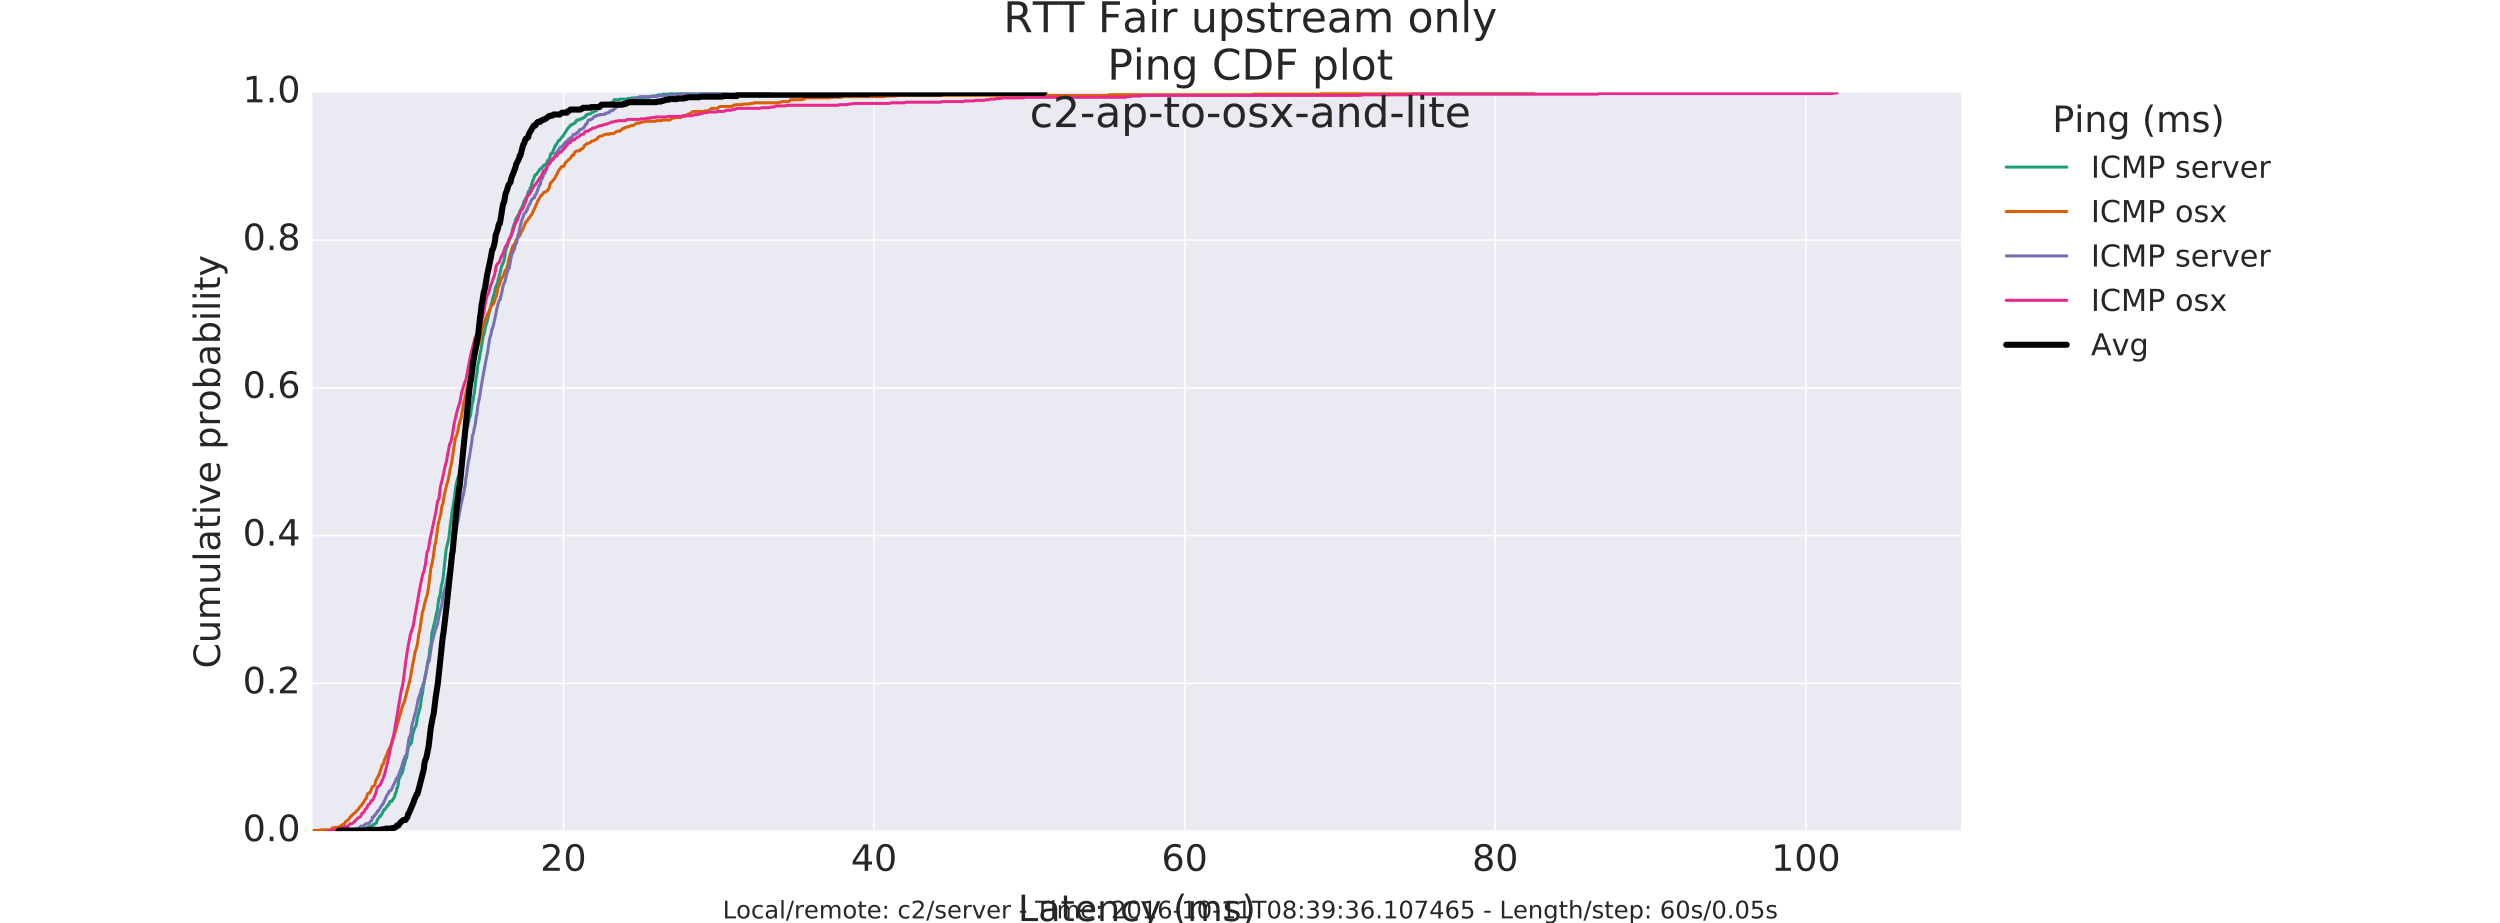 <?xml version="1.0" encoding="utf-8" standalone="no"?>
<!DOCTYPE svg PUBLIC "-//W3C//DTD SVG 1.1//EN"
  "http://www.w3.org/Graphics/SVG/1.1/DTD/svg11.dtd">
<!-- Created with matplotlib (http://matplotlib.org/) -->
<svg height="305pt" version="1.1" viewBox="0 0 826 305" width="826pt" xmlns="http://www.w3.org/2000/svg" xmlns:xlink="http://www.w3.org/1999/xlink">
 <defs>
  <style type="text/css">
*{stroke-linecap:butt;stroke-linejoin:round;stroke-miterlimit:100000;}
  </style>
 </defs>
 <g id="figure_1">
  <g id="patch_1">
   <path d="M 0 305.1 
L 826.2 305.1 
L 826.2 0 
L 0 0 
z
" style="fill:#ffffff;"/>
  </g>
  <g id="axes_1">
   <g id="patch_2">
    <path d="M 103.275 274.59 
L 647.969 274.59 
L 647.969 30.51 
L 103.275 30.51 
z
" style="fill:#eaeaf2;"/>
   </g>
   <g id="matplotlib.axis_1">
    <g id="xtick_1">
     <g id="line2d_1">
      <path clip-path="url(#p4f3fa88831)" d="M 186.153 274.59 
L 186.153 30.51 
" style="fill:none;stroke:#ffffff;stroke-linecap:round;stroke-width:0.5;"/>
     </g>
     <g id="line2d_2">
      <defs>
       <path d="M 0 0 
L 0 0 
" id="mf44e914ba6" style="stroke:#262626;stroke-width:0.5;"/>
      </defs>
      <g>
       <use style="fill:#262626;stroke:#262626;stroke-width:0.5;" x="186.153" xlink:href="#mf44e914ba6" y="274.59"/>
      </g>
     </g>
     <g id="line2d_3">
      <g>
       <use style="fill:#262626;stroke:#262626;stroke-width:0.5;" x="186.153" xlink:href="#mf44e914ba6" y="30.51"/>
      </g>
     </g>
     <g id="text_1">
      <!-- 20 -->
      <defs>
       <path d="M 19.188 8.297 
L 53.609 8.297 
L 53.609 0 
L 7.328 0 
L 7.328 8.297 
Q 12.938 14.109 22.625 23.891 
Q 32.328 33.688 34.812 36.531 
Q 39.547 41.844 41.422 45.531 
Q 43.312 49.219 43.312 52.781 
Q 43.312 58.594 39.234 62.25 
Q 35.156 65.922 28.609 65.922 
Q 23.969 65.922 18.812 64.312 
Q 13.672 62.703 7.812 59.422 
L 7.812 69.391 
Q 13.766 71.781 18.938 73 
Q 24.125 74.219 28.422 74.219 
Q 39.75 74.219 46.484 68.547 
Q 53.219 62.891 53.219 53.422 
Q 53.219 48.922 51.531 44.891 
Q 49.859 40.875 45.406 35.406 
Q 44.188 33.984 37.641 27.219 
Q 31.109 20.453 19.188 8.297 
" id="BitstreamVeraSans-Roman-32"/>
       <path d="M 31.781 66.406 
Q 24.172 66.406 20.328 58.906 
Q 16.5 51.422 16.5 36.375 
Q 16.5 21.391 20.328 13.891 
Q 24.172 6.391 31.781 6.391 
Q 39.453 6.391 43.281 13.891 
Q 47.125 21.391 47.125 36.375 
Q 47.125 51.422 43.281 58.906 
Q 39.453 66.406 31.781 66.406 
M 31.781 74.219 
Q 44.047 74.219 50.516 64.516 
Q 56.984 54.828 56.984 36.375 
Q 56.984 17.969 50.516 8.266 
Q 44.047 -1.422 31.781 -1.422 
Q 19.531 -1.422 13.062 8.266 
Q 6.594 17.969 6.594 36.375 
Q 6.594 54.828 13.062 64.516 
Q 19.531 74.219 31.781 74.219 
" id="BitstreamVeraSans-Roman-30"/>
      </defs>
      <g style="fill:#262626;" transform="translate(178.518 287.708)scale(0.12 -0.12)">
       <use xlink:href="#BitstreamVeraSans-Roman-32"/>
       <use x="63.623" xlink:href="#BitstreamVeraSans-Roman-30"/>
      </g>
     </g>
    </g>
    <g id="xtick_2">
     <g id="line2d_4">
      <path clip-path="url(#p4f3fa88831)" d="M 288.779 274.59 
L 288.779 30.51 
" style="fill:none;stroke:#ffffff;stroke-linecap:round;stroke-width:0.5;"/>
     </g>
     <g id="line2d_5">
      <g>
       <use style="fill:#262626;stroke:#262626;stroke-width:0.5;" x="288.779" xlink:href="#mf44e914ba6" y="274.59"/>
      </g>
     </g>
     <g id="line2d_6">
      <g>
       <use style="fill:#262626;stroke:#262626;stroke-width:0.5;" x="288.779" xlink:href="#mf44e914ba6" y="30.51"/>
      </g>
     </g>
     <g id="text_2">
      <!-- 40 -->
      <defs>
       <path d="M 37.797 64.312 
L 12.891 25.391 
L 37.797 25.391 
z
M 35.203 72.906 
L 47.609 72.906 
L 47.609 25.391 
L 58.016 25.391 
L 58.016 17.188 
L 47.609 17.188 
L 47.609 0 
L 37.797 0 
L 37.797 17.188 
L 4.891 17.188 
L 4.891 26.703 
z
" id="BitstreamVeraSans-Roman-34"/>
      </defs>
      <g style="fill:#262626;" transform="translate(281.144 287.708)scale(0.12 -0.12)">
       <use xlink:href="#BitstreamVeraSans-Roman-34"/>
       <use x="63.623" xlink:href="#BitstreamVeraSans-Roman-30"/>
      </g>
     </g>
    </g>
    <g id="xtick_3">
     <g id="line2d_7">
      <path clip-path="url(#p4f3fa88831)" d="M 391.405 274.59 
L 391.405 30.51 
" style="fill:none;stroke:#ffffff;stroke-linecap:round;stroke-width:0.5;"/>
     </g>
     <g id="line2d_8">
      <g>
       <use style="fill:#262626;stroke:#262626;stroke-width:0.5;" x="391.405" xlink:href="#mf44e914ba6" y="274.59"/>
      </g>
     </g>
     <g id="line2d_9">
      <g>
       <use style="fill:#262626;stroke:#262626;stroke-width:0.5;" x="391.405" xlink:href="#mf44e914ba6" y="30.51"/>
      </g>
     </g>
     <g id="text_3">
      <!-- 60 -->
      <defs>
       <path d="M 33.016 40.375 
Q 26.375 40.375 22.484 35.828 
Q 18.609 31.297 18.609 23.391 
Q 18.609 15.531 22.484 10.953 
Q 26.375 6.391 33.016 6.391 
Q 39.656 6.391 43.531 10.953 
Q 47.406 15.531 47.406 23.391 
Q 47.406 31.297 43.531 35.828 
Q 39.656 40.375 33.016 40.375 
M 52.594 71.297 
L 52.594 62.312 
Q 48.875 64.062 45.094 64.984 
Q 41.312 65.922 37.594 65.922 
Q 27.828 65.922 22.672 59.328 
Q 17.531 52.734 16.797 39.406 
Q 19.672 43.656 24.016 45.922 
Q 28.375 48.188 33.594 48.188 
Q 44.578 48.188 50.953 41.516 
Q 57.328 34.859 57.328 23.391 
Q 57.328 12.156 50.688 5.359 
Q 44.047 -1.422 33.016 -1.422 
Q 20.359 -1.422 13.672 8.266 
Q 6.984 17.969 6.984 36.375 
Q 6.984 53.656 15.188 63.938 
Q 23.391 74.219 37.203 74.219 
Q 40.922 74.219 44.703 73.484 
Q 48.484 72.75 52.594 71.297 
" id="BitstreamVeraSans-Roman-36"/>
      </defs>
      <g style="fill:#262626;" transform="translate(383.77 287.708)scale(0.12 -0.12)">
       <use xlink:href="#BitstreamVeraSans-Roman-36"/>
       <use x="63.623" xlink:href="#BitstreamVeraSans-Roman-30"/>
      </g>
     </g>
    </g>
    <g id="xtick_4">
     <g id="line2d_10">
      <path clip-path="url(#p4f3fa88831)" d="M 494.031 274.59 
L 494.031 30.51 
" style="fill:none;stroke:#ffffff;stroke-linecap:round;stroke-width:0.5;"/>
     </g>
     <g id="line2d_11">
      <g>
       <use style="fill:#262626;stroke:#262626;stroke-width:0.5;" x="494.031" xlink:href="#mf44e914ba6" y="274.59"/>
      </g>
     </g>
     <g id="line2d_12">
      <g>
       <use style="fill:#262626;stroke:#262626;stroke-width:0.5;" x="494.031" xlink:href="#mf44e914ba6" y="30.51"/>
      </g>
     </g>
     <g id="text_4">
      <!-- 80 -->
      <defs>
       <path d="M 31.781 34.625 
Q 24.75 34.625 20.719 30.859 
Q 16.703 27.094 16.703 20.516 
Q 16.703 13.922 20.719 10.156 
Q 24.75 6.391 31.781 6.391 
Q 38.812 6.391 42.859 10.172 
Q 46.922 13.969 46.922 20.516 
Q 46.922 27.094 42.891 30.859 
Q 38.875 34.625 31.781 34.625 
M 21.922 38.812 
Q 15.578 40.375 12.031 44.719 
Q 8.5 49.078 8.5 55.328 
Q 8.5 64.062 14.719 69.141 
Q 20.953 74.219 31.781 74.219 
Q 42.672 74.219 48.875 69.141 
Q 55.078 64.062 55.078 55.328 
Q 55.078 49.078 51.531 44.719 
Q 48 40.375 41.703 38.812 
Q 48.828 37.156 52.797 32.312 
Q 56.781 27.484 56.781 20.516 
Q 56.781 9.906 50.312 4.234 
Q 43.844 -1.422 31.781 -1.422 
Q 19.734 -1.422 13.25 4.234 
Q 6.781 9.906 6.781 20.516 
Q 6.781 27.484 10.781 32.312 
Q 14.797 37.156 21.922 38.812 
M 18.312 54.391 
Q 18.312 48.734 21.844 45.562 
Q 25.391 42.391 31.781 42.391 
Q 38.141 42.391 41.719 45.562 
Q 45.312 48.734 45.312 54.391 
Q 45.312 60.062 41.719 63.234 
Q 38.141 66.406 31.781 66.406 
Q 25.391 66.406 21.844 63.234 
Q 18.312 60.062 18.312 54.391 
" id="BitstreamVeraSans-Roman-38"/>
      </defs>
      <g style="fill:#262626;" transform="translate(486.396 287.708)scale(0.12 -0.12)">
       <use xlink:href="#BitstreamVeraSans-Roman-38"/>
       <use x="63.623" xlink:href="#BitstreamVeraSans-Roman-30"/>
      </g>
     </g>
    </g>
    <g id="xtick_5">
     <g id="line2d_13">
      <path clip-path="url(#p4f3fa88831)" d="M 596.656 274.59 
L 596.656 30.51 
" style="fill:none;stroke:#ffffff;stroke-linecap:round;stroke-width:0.5;"/>
     </g>
     <g id="line2d_14">
      <g>
       <use style="fill:#262626;stroke:#262626;stroke-width:0.5;" x="596.656" xlink:href="#mf44e914ba6" y="274.59"/>
      </g>
     </g>
     <g id="line2d_15">
      <g>
       <use style="fill:#262626;stroke:#262626;stroke-width:0.5;" x="596.656" xlink:href="#mf44e914ba6" y="30.51"/>
      </g>
     </g>
     <g id="text_5">
      <!-- 100 -->
      <defs>
       <path d="M 12.406 8.297 
L 28.516 8.297 
L 28.516 63.922 
L 10.984 60.406 
L 10.984 69.391 
L 28.422 72.906 
L 38.281 72.906 
L 38.281 8.297 
L 54.391 8.297 
L 54.391 0 
L 12.406 0 
z
" id="BitstreamVeraSans-Roman-31"/>
      </defs>
      <g style="fill:#262626;" transform="translate(585.204 287.708)scale(0.12 -0.12)">
       <use xlink:href="#BitstreamVeraSans-Roman-31"/>
       <use x="63.623" xlink:href="#BitstreamVeraSans-Roman-30"/>
       <use x="127.246" xlink:href="#BitstreamVeraSans-Roman-30"/>
      </g>
     </g>
    </g>
    <g id="xtick_6">
     <g id="line2d_16">
      <g>
       <use style="fill:#262626;stroke:#262626;stroke-width:0.5;" x="109.184" xlink:href="#mf44e914ba6" y="274.59"/>
      </g>
     </g>
     <g id="line2d_17">
      <g>
       <use style="fill:#262626;stroke:#262626;stroke-width:0.5;" x="109.184" xlink:href="#mf44e914ba6" y="30.51"/>
      </g>
     </g>
    </g>
    <g id="xtick_7">
     <g id="line2d_18">
      <g>
       <use style="fill:#262626;stroke:#262626;stroke-width:0.5;" x="134.84" xlink:href="#mf44e914ba6" y="274.59"/>
      </g>
     </g>
     <g id="line2d_19">
      <g>
       <use style="fill:#262626;stroke:#262626;stroke-width:0.5;" x="134.84" xlink:href="#mf44e914ba6" y="30.51"/>
      </g>
     </g>
    </g>
    <g id="xtick_8">
     <g id="line2d_20">
      <g>
       <use style="fill:#262626;stroke:#262626;stroke-width:0.5;" x="160.496" xlink:href="#mf44e914ba6" y="274.59"/>
      </g>
     </g>
     <g id="line2d_21">
      <g>
       <use style="fill:#262626;stroke:#262626;stroke-width:0.5;" x="160.496" xlink:href="#mf44e914ba6" y="30.51"/>
      </g>
     </g>
    </g>
    <g id="xtick_9">
     <g id="line2d_22">
      <g>
       <use style="fill:#262626;stroke:#262626;stroke-width:0.5;" x="211.809" xlink:href="#mf44e914ba6" y="274.59"/>
      </g>
     </g>
     <g id="line2d_23">
      <g>
       <use style="fill:#262626;stroke:#262626;stroke-width:0.5;" x="211.809" xlink:href="#mf44e914ba6" y="30.51"/>
      </g>
     </g>
    </g>
    <g id="xtick_10">
     <g id="line2d_24">
      <g>
       <use style="fill:#262626;stroke:#262626;stroke-width:0.5;" x="237.466" xlink:href="#mf44e914ba6" y="274.59"/>
      </g>
     </g>
     <g id="line2d_25">
      <g>
       <use style="fill:#262626;stroke:#262626;stroke-width:0.5;" x="237.466" xlink:href="#mf44e914ba6" y="30.51"/>
      </g>
     </g>
    </g>
    <g id="xtick_11">
     <g id="line2d_26">
      <g>
       <use style="fill:#262626;stroke:#262626;stroke-width:0.5;" x="263.122" xlink:href="#mf44e914ba6" y="274.59"/>
      </g>
     </g>
     <g id="line2d_27">
      <g>
       <use style="fill:#262626;stroke:#262626;stroke-width:0.5;" x="263.122" xlink:href="#mf44e914ba6" y="30.51"/>
      </g>
     </g>
    </g>
    <g id="xtick_12">
     <g id="line2d_28">
      <g>
       <use style="fill:#262626;stroke:#262626;stroke-width:0.5;" x="314.435" xlink:href="#mf44e914ba6" y="274.59"/>
      </g>
     </g>
     <g id="line2d_29">
      <g>
       <use style="fill:#262626;stroke:#262626;stroke-width:0.5;" x="314.435" xlink:href="#mf44e914ba6" y="30.51"/>
      </g>
     </g>
    </g>
    <g id="xtick_13">
     <g id="line2d_30">
      <g>
       <use style="fill:#262626;stroke:#262626;stroke-width:0.5;" x="340.092" xlink:href="#mf44e914ba6" y="274.59"/>
      </g>
     </g>
     <g id="line2d_31">
      <g>
       <use style="fill:#262626;stroke:#262626;stroke-width:0.5;" x="340.092" xlink:href="#mf44e914ba6" y="30.51"/>
      </g>
     </g>
    </g>
    <g id="xtick_14">
     <g id="line2d_32">
      <g>
       <use style="fill:#262626;stroke:#262626;stroke-width:0.5;" x="365.748" xlink:href="#mf44e914ba6" y="274.59"/>
      </g>
     </g>
     <g id="line2d_33">
      <g>
       <use style="fill:#262626;stroke:#262626;stroke-width:0.5;" x="365.748" xlink:href="#mf44e914ba6" y="30.51"/>
      </g>
     </g>
    </g>
    <g id="xtick_15">
     <g id="line2d_34">
      <g>
       <use style="fill:#262626;stroke:#262626;stroke-width:0.5;" x="417.061" xlink:href="#mf44e914ba6" y="274.59"/>
      </g>
     </g>
     <g id="line2d_35">
      <g>
       <use style="fill:#262626;stroke:#262626;stroke-width:0.5;" x="417.061" xlink:href="#mf44e914ba6" y="30.51"/>
      </g>
     </g>
    </g>
    <g id="xtick_16">
     <g id="line2d_36">
      <g>
       <use style="fill:#262626;stroke:#262626;stroke-width:0.5;" x="442.718" xlink:href="#mf44e914ba6" y="274.59"/>
      </g>
     </g>
     <g id="line2d_37">
      <g>
       <use style="fill:#262626;stroke:#262626;stroke-width:0.5;" x="442.718" xlink:href="#mf44e914ba6" y="30.51"/>
      </g>
     </g>
    </g>
    <g id="xtick_17">
     <g id="line2d_38">
      <g>
       <use style="fill:#262626;stroke:#262626;stroke-width:0.5;" x="468.374" xlink:href="#mf44e914ba6" y="274.59"/>
      </g>
     </g>
     <g id="line2d_39">
      <g>
       <use style="fill:#262626;stroke:#262626;stroke-width:0.5;" x="468.374" xlink:href="#mf44e914ba6" y="30.51"/>
      </g>
     </g>
    </g>
    <g id="xtick_18">
     <g id="line2d_40">
      <g>
       <use style="fill:#262626;stroke:#262626;stroke-width:0.5;" x="519.687" xlink:href="#mf44e914ba6" y="274.59"/>
      </g>
     </g>
     <g id="line2d_41">
      <g>
       <use style="fill:#262626;stroke:#262626;stroke-width:0.5;" x="519.687" xlink:href="#mf44e914ba6" y="30.51"/>
      </g>
     </g>
    </g>
    <g id="xtick_19">
     <g id="line2d_42">
      <g>
       <use style="fill:#262626;stroke:#262626;stroke-width:0.5;" x="545.344" xlink:href="#mf44e914ba6" y="274.59"/>
      </g>
     </g>
     <g id="line2d_43">
      <g>
       <use style="fill:#262626;stroke:#262626;stroke-width:0.5;" x="545.344" xlink:href="#mf44e914ba6" y="30.51"/>
      </g>
     </g>
    </g>
    <g id="xtick_20">
     <g id="line2d_44">
      <g>
       <use style="fill:#262626;stroke:#262626;stroke-width:0.5;" x="571" xlink:href="#mf44e914ba6" y="274.59"/>
      </g>
     </g>
     <g id="line2d_45">
      <g>
       <use style="fill:#262626;stroke:#262626;stroke-width:0.5;" x="571" xlink:href="#mf44e914ba6" y="30.51"/>
      </g>
     </g>
    </g>
    <g id="xtick_21">
     <g id="line2d_46">
      <g>
       <use style="fill:#262626;stroke:#262626;stroke-width:0.5;" x="622.313" xlink:href="#mf44e914ba6" y="274.59"/>
      </g>
     </g>
     <g id="line2d_47">
      <g>
       <use style="fill:#262626;stroke:#262626;stroke-width:0.5;" x="622.313" xlink:href="#mf44e914ba6" y="30.51"/>
      </g>
     </g>
    </g>
    <g id="xtick_22">
     <g id="line2d_48">
      <g>
       <use style="fill:#262626;stroke:#262626;stroke-width:0.5;" x="647.969" xlink:href="#mf44e914ba6" y="274.59"/>
      </g>
     </g>
     <g id="line2d_49">
      <g>
       <use style="fill:#262626;stroke:#262626;stroke-width:0.5;" x="647.969" xlink:href="#mf44e914ba6" y="30.51"/>
      </g>
     </g>
    </g>
    <g id="text_6">
     <!-- Latency (ms) -->
     <defs>
      <path id="BitstreamVeraSans-Roman-20"/>
      <path d="M 52 44.188 
Q 55.375 50.25 60.062 53.125 
Q 64.75 56 71.094 56 
Q 79.641 56 84.281 50.016 
Q 88.922 44.047 88.922 33.016 
L 88.922 0 
L 79.891 0 
L 79.891 32.719 
Q 79.891 40.578 77.094 44.375 
Q 74.312 48.188 68.609 48.188 
Q 61.625 48.188 57.562 43.547 
Q 53.516 38.922 53.516 30.906 
L 53.516 0 
L 44.484 0 
L 44.484 32.719 
Q 44.484 40.625 41.703 44.406 
Q 38.922 48.188 33.109 48.188 
Q 26.219 48.188 22.156 43.531 
Q 18.109 38.875 18.109 30.906 
L 18.109 0 
L 9.078 0 
L 9.078 54.688 
L 18.109 54.688 
L 18.109 46.188 
Q 21.188 51.219 25.484 53.609 
Q 29.781 56 35.688 56 
Q 41.656 56 45.828 52.969 
Q 50 49.953 52 44.188 
" id="BitstreamVeraSans-Roman-6d"/>
      <path d="M 9.812 72.906 
L 19.672 72.906 
L 19.672 8.297 
L 55.172 8.297 
L 55.172 0 
L 9.812 0 
z
" id="BitstreamVeraSans-Roman-4c"/>
      <path d="M 54.891 33.016 
L 54.891 0 
L 45.906 0 
L 45.906 32.719 
Q 45.906 40.484 42.875 44.328 
Q 39.844 48.188 33.797 48.188 
Q 26.516 48.188 22.312 43.547 
Q 18.109 38.922 18.109 30.906 
L 18.109 0 
L 9.078 0 
L 9.078 54.688 
L 18.109 54.688 
L 18.109 46.188 
Q 21.344 51.125 25.703 53.562 
Q 30.078 56 35.797 56 
Q 45.219 56 50.047 50.172 
Q 54.891 44.344 54.891 33.016 
" id="BitstreamVeraSans-Roman-6e"/>
      <path d="M 31 75.875 
Q 24.469 64.656 21.281 53.656 
Q 18.109 42.672 18.109 31.391 
Q 18.109 20.125 21.312 9.062 
Q 24.516 -2 31 -13.188 
L 23.188 -13.188 
Q 15.875 -1.703 12.234 9.375 
Q 8.594 20.453 8.594 31.391 
Q 8.594 42.281 12.203 53.312 
Q 15.828 64.359 23.188 75.875 
z
" id="BitstreamVeraSans-Roman-28"/>
      <path d="M 8.016 75.875 
L 15.828 75.875 
Q 23.141 64.359 26.781 53.312 
Q 30.422 42.281 30.422 31.391 
Q 30.422 20.453 26.781 9.375 
Q 23.141 -1.703 15.828 -13.188 
L 8.016 -13.188 
Q 14.5 -2 17.703 9.062 
Q 20.906 20.125 20.906 31.391 
Q 20.906 42.672 17.703 53.656 
Q 14.5 64.656 8.016 75.875 
" id="BitstreamVeraSans-Roman-29"/>
      <path d="M 32.172 -5.078 
Q 28.375 -14.844 24.75 -17.812 
Q 21.141 -20.797 15.094 -20.797 
L 7.906 -20.797 
L 7.906 -13.281 
L 13.188 -13.281 
Q 16.891 -13.281 18.938 -11.516 
Q 21 -9.766 23.484 -3.219 
L 25.094 0.875 
L 2.984 54.688 
L 12.5 54.688 
L 29.594 11.922 
L 46.688 54.688 
L 56.203 54.688 
z
" id="BitstreamVeraSans-Roman-79"/>
      <path d="M 56.203 29.594 
L 56.203 25.203 
L 14.891 25.203 
Q 15.484 15.922 20.484 11.062 
Q 25.484 6.203 34.422 6.203 
Q 39.594 6.203 44.453 7.469 
Q 49.312 8.734 54.109 11.281 
L 54.109 2.781 
Q 49.266 0.734 44.188 -0.344 
Q 39.109 -1.422 33.891 -1.422 
Q 20.797 -1.422 13.156 6.188 
Q 5.516 13.812 5.516 26.812 
Q 5.516 40.234 12.766 48.109 
Q 20.016 56 32.328 56 
Q 43.359 56 49.781 48.891 
Q 56.203 41.797 56.203 29.594 
M 47.219 32.234 
Q 47.125 39.594 43.094 43.984 
Q 39.062 48.391 32.422 48.391 
Q 24.906 48.391 20.391 44.141 
Q 15.875 39.891 15.188 32.172 
z
" id="BitstreamVeraSans-Roman-65"/>
      <path d="M 18.312 70.219 
L 18.312 54.688 
L 36.812 54.688 
L 36.812 47.703 
L 18.312 47.703 
L 18.312 18.016 
Q 18.312 11.328 20.141 9.422 
Q 21.969 7.516 27.594 7.516 
L 36.812 7.516 
L 36.812 0 
L 27.594 0 
Q 17.188 0 13.234 3.875 
Q 9.281 7.766 9.281 18.016 
L 9.281 47.703 
L 2.688 47.703 
L 2.688 54.688 
L 9.281 54.688 
L 9.281 70.219 
z
" id="BitstreamVeraSans-Roman-74"/>
      <path d="M 34.281 27.484 
Q 23.391 27.484 19.188 25 
Q 14.984 22.516 14.984 16.5 
Q 14.984 11.719 18.141 8.906 
Q 21.297 6.109 26.703 6.109 
Q 34.188 6.109 38.703 11.406 
Q 43.219 16.703 43.219 25.484 
L 43.219 27.484 
z
M 52.203 31.203 
L 52.203 0 
L 43.219 0 
L 43.219 8.297 
Q 40.141 3.328 35.547 0.953 
Q 30.953 -1.422 24.312 -1.422 
Q 15.922 -1.422 10.953 3.297 
Q 6 8.016 6 15.922 
Q 6 25.141 12.172 29.828 
Q 18.359 34.516 30.609 34.516 
L 43.219 34.516 
L 43.219 35.406 
Q 43.219 41.609 39.141 45 
Q 35.062 48.391 27.688 48.391 
Q 23 48.391 18.547 47.266 
Q 14.109 46.141 10.016 43.891 
L 10.016 52.203 
Q 14.938 54.109 19.578 55.047 
Q 24.219 56 28.609 56 
Q 40.484 56 46.344 49.844 
Q 52.203 43.703 52.203 31.203 
" id="BitstreamVeraSans-Roman-61"/>
      <path d="M 44.281 53.078 
L 44.281 44.578 
Q 40.484 46.531 36.375 47.5 
Q 32.281 48.484 27.875 48.484 
Q 21.188 48.484 17.844 46.438 
Q 14.5 44.391 14.5 40.281 
Q 14.5 37.156 16.891 35.375 
Q 19.281 33.594 26.516 31.984 
L 29.594 31.297 
Q 39.156 29.25 43.188 25.516 
Q 47.219 21.781 47.219 15.094 
Q 47.219 7.469 41.188 3.016 
Q 35.156 -1.422 24.609 -1.422 
Q 20.219 -1.422 15.453 -0.562 
Q 10.688 0.297 5.422 2 
L 5.422 11.281 
Q 10.406 8.688 15.234 7.391 
Q 20.062 6.109 24.812 6.109 
Q 31.156 6.109 34.562 8.281 
Q 37.984 10.453 37.984 14.406 
Q 37.984 18.062 35.516 20.016 
Q 33.062 21.969 24.703 23.781 
L 21.578 24.516 
Q 13.234 26.266 9.516 29.906 
Q 5.812 33.547 5.812 39.891 
Q 5.812 47.609 11.281 51.797 
Q 16.75 56 26.812 56 
Q 31.781 56 36.172 55.266 
Q 40.578 54.547 44.281 53.078 
" id="BitstreamVeraSans-Roman-73"/>
      <path d="M 48.781 52.594 
L 48.781 44.188 
Q 44.969 46.297 41.141 47.344 
Q 37.312 48.391 33.406 48.391 
Q 24.656 48.391 19.812 42.844 
Q 14.984 37.312 14.984 27.297 
Q 14.984 17.281 19.812 11.734 
Q 24.656 6.203 33.406 6.203 
Q 37.312 6.203 41.141 7.25 
Q 44.969 8.297 48.781 10.406 
L 48.781 2.094 
Q 45.016 0.344 40.984 -0.531 
Q 36.969 -1.422 32.422 -1.422 
Q 20.062 -1.422 12.781 6.344 
Q 5.516 14.109 5.516 27.297 
Q 5.516 40.672 12.859 48.328 
Q 20.219 56 33.016 56 
Q 37.156 56 41.109 55.141 
Q 45.062 54.297 48.781 52.594 
" id="BitstreamVeraSans-Roman-63"/>
     </defs>
     <g style="fill:#262626;" transform="translate(336.347 304.322)scale(0.12 -0.12)">
      <use xlink:href="#BitstreamVeraSans-Roman-4c"/>
      <use x="55.713" xlink:href="#BitstreamVeraSans-Roman-61"/>
      <use x="116.992" xlink:href="#BitstreamVeraSans-Roman-74"/>
      <use x="156.201" xlink:href="#BitstreamVeraSans-Roman-65"/>
      <use x="217.725" xlink:href="#BitstreamVeraSans-Roman-6e"/>
      <use x="281.104" xlink:href="#BitstreamVeraSans-Roman-63"/>
      <use x="336.084" xlink:href="#BitstreamVeraSans-Roman-79"/>
      <use x="395.264" xlink:href="#BitstreamVeraSans-Roman-20"/>
      <use x="427.051" xlink:href="#BitstreamVeraSans-Roman-28"/>
      <use x="466.064" xlink:href="#BitstreamVeraSans-Roman-6d"/>
      <use x="563.477" xlink:href="#BitstreamVeraSans-Roman-73"/>
      <use x="615.576" xlink:href="#BitstreamVeraSans-Roman-29"/>
     </g>
    </g>
   </g>
   <g id="matplotlib.axis_2">
    <g id="ytick_1">
     <g id="line2d_50">
      <path clip-path="url(#p4f3fa88831)" d="M 103.275 274.59 
L 647.969 274.59 
" style="fill:none;stroke:#ffffff;stroke-linecap:round;stroke-width:0.5;"/>
     </g>
     <g id="line2d_51">
      <g>
       <use style="fill:#262626;stroke:#262626;stroke-width:0.5;" x="103.275" xlink:href="#mf44e914ba6" y="274.59"/>
      </g>
     </g>
     <g id="line2d_52">
      <g>
       <use style="fill:#262626;stroke:#262626;stroke-width:0.5;" x="647.969" xlink:href="#mf44e914ba6" y="274.59"/>
      </g>
     </g>
     <g id="text_7">
      <!-- 0.0 -->
      <defs>
       <path d="M 10.688 12.406 
L 21 12.406 
L 21 0 
L 10.688 0 
z
" id="BitstreamVeraSans-Roman-2e"/>
      </defs>
      <g style="fill:#262626;" transform="translate(80.191 277.901)scale(0.12 -0.12)">
       <use xlink:href="#BitstreamVeraSans-Roman-30"/>
       <use x="63.623" xlink:href="#BitstreamVeraSans-Roman-2e"/>
       <use x="95.41" xlink:href="#BitstreamVeraSans-Roman-30"/>
      </g>
     </g>
    </g>
    <g id="ytick_2">
     <g id="line2d_53">
      <path clip-path="url(#p4f3fa88831)" d="M 103.275 225.774 
L 647.969 225.774 
" style="fill:none;stroke:#ffffff;stroke-linecap:round;stroke-width:0.5;"/>
     </g>
     <g id="line2d_54">
      <g>
       <use style="fill:#262626;stroke:#262626;stroke-width:0.5;" x="103.275" xlink:href="#mf44e914ba6" y="225.774"/>
      </g>
     </g>
     <g id="line2d_55">
      <g>
       <use style="fill:#262626;stroke:#262626;stroke-width:0.5;" x="647.969" xlink:href="#mf44e914ba6" y="225.774"/>
      </g>
     </g>
     <g id="text_8">
      <!-- 0.2 -->
      <g style="fill:#262626;" transform="translate(80.191 229.085)scale(0.12 -0.12)">
       <use xlink:href="#BitstreamVeraSans-Roman-30"/>
       <use x="63.623" xlink:href="#BitstreamVeraSans-Roman-2e"/>
       <use x="95.41" xlink:href="#BitstreamVeraSans-Roman-32"/>
      </g>
     </g>
    </g>
    <g id="ytick_3">
     <g id="line2d_56">
      <path clip-path="url(#p4f3fa88831)" d="M 103.275 176.958 
L 647.969 176.958 
" style="fill:none;stroke:#ffffff;stroke-linecap:round;stroke-width:0.5;"/>
     </g>
     <g id="line2d_57">
      <g>
       <use style="fill:#262626;stroke:#262626;stroke-width:0.5;" x="103.275" xlink:href="#mf44e914ba6" y="176.958"/>
      </g>
     </g>
     <g id="line2d_58">
      <g>
       <use style="fill:#262626;stroke:#262626;stroke-width:0.5;" x="647.969" xlink:href="#mf44e914ba6" y="176.958"/>
      </g>
     </g>
     <g id="text_9">
      <!-- 0.4 -->
      <g style="fill:#262626;" transform="translate(80.191 180.269)scale(0.12 -0.12)">
       <use xlink:href="#BitstreamVeraSans-Roman-30"/>
       <use x="63.623" xlink:href="#BitstreamVeraSans-Roman-2e"/>
       <use x="95.41" xlink:href="#BitstreamVeraSans-Roman-34"/>
      </g>
     </g>
    </g>
    <g id="ytick_4">
     <g id="line2d_59">
      <path clip-path="url(#p4f3fa88831)" d="M 103.275 128.142 
L 647.969 128.142 
" style="fill:none;stroke:#ffffff;stroke-linecap:round;stroke-width:0.5;"/>
     </g>
     <g id="line2d_60">
      <g>
       <use style="fill:#262626;stroke:#262626;stroke-width:0.5;" x="103.275" xlink:href="#mf44e914ba6" y="128.142"/>
      </g>
     </g>
     <g id="line2d_61">
      <g>
       <use style="fill:#262626;stroke:#262626;stroke-width:0.5;" x="647.969" xlink:href="#mf44e914ba6" y="128.142"/>
      </g>
     </g>
     <g id="text_10">
      <!-- 0.6 -->
      <g style="fill:#262626;" transform="translate(80.191 131.453)scale(0.12 -0.12)">
       <use xlink:href="#BitstreamVeraSans-Roman-30"/>
       <use x="63.623" xlink:href="#BitstreamVeraSans-Roman-2e"/>
       <use x="95.41" xlink:href="#BitstreamVeraSans-Roman-36"/>
      </g>
     </g>
    </g>
    <g id="ytick_5">
     <g id="line2d_62">
      <path clip-path="url(#p4f3fa88831)" d="M 103.275 79.326 
L 647.969 79.326 
" style="fill:none;stroke:#ffffff;stroke-linecap:round;stroke-width:0.5;"/>
     </g>
     <g id="line2d_63">
      <g>
       <use style="fill:#262626;stroke:#262626;stroke-width:0.5;" x="103.275" xlink:href="#mf44e914ba6" y="79.326"/>
      </g>
     </g>
     <g id="line2d_64">
      <g>
       <use style="fill:#262626;stroke:#262626;stroke-width:0.5;" x="647.969" xlink:href="#mf44e914ba6" y="79.326"/>
      </g>
     </g>
     <g id="text_11">
      <!-- 0.8 -->
      <g style="fill:#262626;" transform="translate(80.191 82.637)scale(0.12 -0.12)">
       <use xlink:href="#BitstreamVeraSans-Roman-30"/>
       <use x="63.623" xlink:href="#BitstreamVeraSans-Roman-2e"/>
       <use x="95.41" xlink:href="#BitstreamVeraSans-Roman-38"/>
      </g>
     </g>
    </g>
    <g id="ytick_6">
     <g id="line2d_65">
      <path clip-path="url(#p4f3fa88831)" d="M 103.275 30.51 
L 647.969 30.51 
" style="fill:none;stroke:#ffffff;stroke-linecap:round;stroke-width:0.5;"/>
     </g>
     <g id="line2d_66">
      <g>
       <use style="fill:#262626;stroke:#262626;stroke-width:0.5;" x="103.275" xlink:href="#mf44e914ba6" y="30.51"/>
      </g>
     </g>
     <g id="line2d_67">
      <g>
       <use style="fill:#262626;stroke:#262626;stroke-width:0.5;" x="647.969" xlink:href="#mf44e914ba6" y="30.51"/>
      </g>
     </g>
     <g id="text_12">
      <!-- 1.0 -->
      <g style="fill:#262626;" transform="translate(80.191 33.821)scale(0.12 -0.12)">
       <use xlink:href="#BitstreamVeraSans-Roman-31"/>
       <use x="63.623" xlink:href="#BitstreamVeraSans-Roman-2e"/>
       <use x="95.41" xlink:href="#BitstreamVeraSans-Roman-30"/>
      </g>
     </g>
    </g>
    <g id="ytick_7">
     <g id="line2d_68">
      <g>
       <use style="fill:#262626;stroke:#262626;stroke-width:0.5;" x="103.275" xlink:href="#mf44e914ba6" y="262.386"/>
      </g>
     </g>
     <g id="line2d_69">
      <g>
       <use style="fill:#262626;stroke:#262626;stroke-width:0.5;" x="647.969" xlink:href="#mf44e914ba6" y="262.386"/>
      </g>
     </g>
    </g>
    <g id="ytick_8">
     <g id="line2d_70">
      <g>
       <use style="fill:#262626;stroke:#262626;stroke-width:0.5;" x="103.275" xlink:href="#mf44e914ba6" y="250.182"/>
      </g>
     </g>
     <g id="line2d_71">
      <g>
       <use style="fill:#262626;stroke:#262626;stroke-width:0.5;" x="647.969" xlink:href="#mf44e914ba6" y="250.182"/>
      </g>
     </g>
    </g>
    <g id="ytick_9">
     <g id="line2d_72">
      <g>
       <use style="fill:#262626;stroke:#262626;stroke-width:0.5;" x="103.275" xlink:href="#mf44e914ba6" y="237.978"/>
      </g>
     </g>
     <g id="line2d_73">
      <g>
       <use style="fill:#262626;stroke:#262626;stroke-width:0.5;" x="647.969" xlink:href="#mf44e914ba6" y="237.978"/>
      </g>
     </g>
    </g>
    <g id="ytick_10">
     <g id="line2d_74">
      <g>
       <use style="fill:#262626;stroke:#262626;stroke-width:0.5;" x="103.275" xlink:href="#mf44e914ba6" y="213.57"/>
      </g>
     </g>
     <g id="line2d_75">
      <g>
       <use style="fill:#262626;stroke:#262626;stroke-width:0.5;" x="647.969" xlink:href="#mf44e914ba6" y="213.57"/>
      </g>
     </g>
    </g>
    <g id="ytick_11">
     <g id="line2d_76">
      <g>
       <use style="fill:#262626;stroke:#262626;stroke-width:0.5;" x="103.275" xlink:href="#mf44e914ba6" y="201.366"/>
      </g>
     </g>
     <g id="line2d_77">
      <g>
       <use style="fill:#262626;stroke:#262626;stroke-width:0.5;" x="647.969" xlink:href="#mf44e914ba6" y="201.366"/>
      </g>
     </g>
    </g>
    <g id="ytick_12">
     <g id="line2d_78">
      <g>
       <use style="fill:#262626;stroke:#262626;stroke-width:0.5;" x="103.275" xlink:href="#mf44e914ba6" y="189.162"/>
      </g>
     </g>
     <g id="line2d_79">
      <g>
       <use style="fill:#262626;stroke:#262626;stroke-width:0.5;" x="647.969" xlink:href="#mf44e914ba6" y="189.162"/>
      </g>
     </g>
    </g>
    <g id="ytick_13">
     <g id="line2d_80">
      <g>
       <use style="fill:#262626;stroke:#262626;stroke-width:0.5;" x="103.275" xlink:href="#mf44e914ba6" y="164.754"/>
      </g>
     </g>
     <g id="line2d_81">
      <g>
       <use style="fill:#262626;stroke:#262626;stroke-width:0.5;" x="647.969" xlink:href="#mf44e914ba6" y="164.754"/>
      </g>
     </g>
    </g>
    <g id="ytick_14">
     <g id="line2d_82">
      <g>
       <use style="fill:#262626;stroke:#262626;stroke-width:0.5;" x="103.275" xlink:href="#mf44e914ba6" y="152.55"/>
      </g>
     </g>
     <g id="line2d_83">
      <g>
       <use style="fill:#262626;stroke:#262626;stroke-width:0.5;" x="647.969" xlink:href="#mf44e914ba6" y="152.55"/>
      </g>
     </g>
    </g>
    <g id="ytick_15">
     <g id="line2d_84">
      <g>
       <use style="fill:#262626;stroke:#262626;stroke-width:0.5;" x="103.275" xlink:href="#mf44e914ba6" y="140.346"/>
      </g>
     </g>
     <g id="line2d_85">
      <g>
       <use style="fill:#262626;stroke:#262626;stroke-width:0.5;" x="647.969" xlink:href="#mf44e914ba6" y="140.346"/>
      </g>
     </g>
    </g>
    <g id="ytick_16">
     <g id="line2d_86">
      <g>
       <use style="fill:#262626;stroke:#262626;stroke-width:0.5;" x="103.275" xlink:href="#mf44e914ba6" y="115.938"/>
      </g>
     </g>
     <g id="line2d_87">
      <g>
       <use style="fill:#262626;stroke:#262626;stroke-width:0.5;" x="647.969" xlink:href="#mf44e914ba6" y="115.938"/>
      </g>
     </g>
    </g>
    <g id="ytick_17">
     <g id="line2d_88">
      <g>
       <use style="fill:#262626;stroke:#262626;stroke-width:0.5;" x="103.275" xlink:href="#mf44e914ba6" y="103.734"/>
      </g>
     </g>
     <g id="line2d_89">
      <g>
       <use style="fill:#262626;stroke:#262626;stroke-width:0.5;" x="647.969" xlink:href="#mf44e914ba6" y="103.734"/>
      </g>
     </g>
    </g>
    <g id="ytick_18">
     <g id="line2d_90">
      <g>
       <use style="fill:#262626;stroke:#262626;stroke-width:0.5;" x="103.275" xlink:href="#mf44e914ba6" y="91.53"/>
      </g>
     </g>
     <g id="line2d_91">
      <g>
       <use style="fill:#262626;stroke:#262626;stroke-width:0.5;" x="647.969" xlink:href="#mf44e914ba6" y="91.53"/>
      </g>
     </g>
    </g>
    <g id="ytick_19">
     <g id="line2d_92">
      <g>
       <use style="fill:#262626;stroke:#262626;stroke-width:0.5;" x="103.275" xlink:href="#mf44e914ba6" y="67.122"/>
      </g>
     </g>
     <g id="line2d_93">
      <g>
       <use style="fill:#262626;stroke:#262626;stroke-width:0.5;" x="647.969" xlink:href="#mf44e914ba6" y="67.122"/>
      </g>
     </g>
    </g>
    <g id="ytick_20">
     <g id="line2d_94">
      <g>
       <use style="fill:#262626;stroke:#262626;stroke-width:0.5;" x="103.275" xlink:href="#mf44e914ba6" y="54.918"/>
      </g>
     </g>
     <g id="line2d_95">
      <g>
       <use style="fill:#262626;stroke:#262626;stroke-width:0.5;" x="647.969" xlink:href="#mf44e914ba6" y="54.918"/>
      </g>
     </g>
    </g>
    <g id="ytick_21">
     <g id="line2d_96">
      <g>
       <use style="fill:#262626;stroke:#262626;stroke-width:0.5;" x="103.275" xlink:href="#mf44e914ba6" y="42.714"/>
      </g>
     </g>
     <g id="line2d_97">
      <g>
       <use style="fill:#262626;stroke:#262626;stroke-width:0.5;" x="647.969" xlink:href="#mf44e914ba6" y="42.714"/>
      </g>
     </g>
    </g>
    <g id="text_13">
     <!-- Cumulative probability -->
     <defs>
      <path d="M 30.609 48.391 
Q 23.391 48.391 19.188 42.75 
Q 14.984 37.109 14.984 27.297 
Q 14.984 17.484 19.156 11.844 
Q 23.344 6.203 30.609 6.203 
Q 37.797 6.203 41.984 11.859 
Q 46.188 17.531 46.188 27.297 
Q 46.188 37.016 41.984 42.703 
Q 37.797 48.391 30.609 48.391 
M 30.609 56 
Q 42.328 56 49.016 48.375 
Q 55.719 40.766 55.719 27.297 
Q 55.719 13.875 49.016 6.219 
Q 42.328 -1.422 30.609 -1.422 
Q 18.844 -1.422 12.172 6.219 
Q 5.516 13.875 5.516 27.297 
Q 5.516 40.766 12.172 48.375 
Q 18.844 56 30.609 56 
" id="BitstreamVeraSans-Roman-6f"/>
      <path d="M 9.422 75.984 
L 18.406 75.984 
L 18.406 0 
L 9.422 0 
z
" id="BitstreamVeraSans-Roman-6c"/>
      <path d="M 9.422 54.688 
L 18.406 54.688 
L 18.406 0 
L 9.422 0 
z
M 9.422 75.984 
L 18.406 75.984 
L 18.406 64.594 
L 9.422 64.594 
z
" id="BitstreamVeraSans-Roman-69"/>
      <path d="M 2.984 54.688 
L 12.5 54.688 
L 29.594 8.797 
L 46.688 54.688 
L 56.203 54.688 
L 35.688 0 
L 23.484 0 
z
" id="BitstreamVeraSans-Roman-76"/>
      <path d="M 64.406 67.281 
L 64.406 56.891 
Q 59.422 61.531 53.781 63.812 
Q 48.141 66.109 41.797 66.109 
Q 29.297 66.109 22.656 58.469 
Q 16.016 50.828 16.016 36.375 
Q 16.016 21.969 22.656 14.328 
Q 29.297 6.688 41.797 6.688 
Q 48.141 6.688 53.781 8.984 
Q 59.422 11.281 64.406 15.922 
L 64.406 5.609 
Q 59.234 2.094 53.438 0.328 
Q 47.656 -1.422 41.219 -1.422 
Q 24.656 -1.422 15.125 8.703 
Q 5.609 18.844 5.609 36.375 
Q 5.609 53.953 15.125 64.078 
Q 24.656 74.219 41.219 74.219 
Q 47.75 74.219 53.531 72.484 
Q 59.328 70.75 64.406 67.281 
" id="BitstreamVeraSans-Roman-43"/>
      <path d="M 8.5 21.578 
L 8.5 54.688 
L 17.484 54.688 
L 17.484 21.922 
Q 17.484 14.156 20.5 10.266 
Q 23.531 6.391 29.594 6.391 
Q 36.859 6.391 41.078 11.031 
Q 45.312 15.672 45.312 23.688 
L 45.312 54.688 
L 54.297 54.688 
L 54.297 0 
L 45.312 0 
L 45.312 8.406 
Q 42.047 3.422 37.719 1 
Q 33.406 -1.422 27.688 -1.422 
Q 18.266 -1.422 13.375 4.438 
Q 8.5 10.297 8.5 21.578 
" id="BitstreamVeraSans-Roman-75"/>
      <path d="M 41.109 46.297 
Q 39.594 47.172 37.812 47.578 
Q 36.031 48 33.891 48 
Q 26.266 48 22.188 43.047 
Q 18.109 38.094 18.109 28.812 
L 18.109 0 
L 9.078 0 
L 9.078 54.688 
L 18.109 54.688 
L 18.109 46.188 
Q 20.953 51.172 25.484 53.578 
Q 30.031 56 36.531 56 
Q 37.453 56 38.578 55.875 
Q 39.703 55.766 41.062 55.516 
z
" id="BitstreamVeraSans-Roman-72"/>
      <path d="M 18.109 8.203 
L 18.109 -20.797 
L 9.078 -20.797 
L 9.078 54.688 
L 18.109 54.688 
L 18.109 46.391 
Q 20.953 51.266 25.266 53.625 
Q 29.594 56 35.594 56 
Q 45.562 56 51.781 48.094 
Q 58.016 40.188 58.016 27.297 
Q 58.016 14.406 51.781 6.484 
Q 45.562 -1.422 35.594 -1.422 
Q 29.594 -1.422 25.266 0.953 
Q 20.953 3.328 18.109 8.203 
M 48.688 27.297 
Q 48.688 37.203 44.609 42.844 
Q 40.531 48.484 33.406 48.484 
Q 26.266 48.484 22.188 42.844 
Q 18.109 37.203 18.109 27.297 
Q 18.109 17.391 22.188 11.75 
Q 26.266 6.109 33.406 6.109 
Q 40.531 6.109 44.609 11.75 
Q 48.688 17.391 48.688 27.297 
" id="BitstreamVeraSans-Roman-70"/>
      <path d="M 48.688 27.297 
Q 48.688 37.203 44.609 42.844 
Q 40.531 48.484 33.406 48.484 
Q 26.266 48.484 22.188 42.844 
Q 18.109 37.203 18.109 27.297 
Q 18.109 17.391 22.188 11.75 
Q 26.266 6.109 33.406 6.109 
Q 40.531 6.109 44.609 11.75 
Q 48.688 17.391 48.688 27.297 
M 18.109 46.391 
Q 20.953 51.266 25.266 53.625 
Q 29.594 56 35.594 56 
Q 45.562 56 51.781 48.094 
Q 58.016 40.188 58.016 27.297 
Q 58.016 14.406 51.781 6.484 
Q 45.562 -1.422 35.594 -1.422 
Q 29.594 -1.422 25.266 0.953 
Q 20.953 3.328 18.109 8.203 
L 18.109 0 
L 9.078 0 
L 9.078 75.984 
L 18.109 75.984 
z
" id="BitstreamVeraSans-Roman-62"/>
     </defs>
     <g style="fill:#262626;" transform="translate(72.696 220.846)rotate(-90.0)scale(0.12 -0.12)">
      <use xlink:href="#BitstreamVeraSans-Roman-43"/>
      <use x="69.824" xlink:href="#BitstreamVeraSans-Roman-75"/>
      <use x="133.203" xlink:href="#BitstreamVeraSans-Roman-6d"/>
      <use x="230.615" xlink:href="#BitstreamVeraSans-Roman-75"/>
      <use x="293.994" xlink:href="#BitstreamVeraSans-Roman-6c"/>
      <use x="321.777" xlink:href="#BitstreamVeraSans-Roman-61"/>
      <use x="383.057" xlink:href="#BitstreamVeraSans-Roman-74"/>
      <use x="422.266" xlink:href="#BitstreamVeraSans-Roman-69"/>
      <use x="450.049" xlink:href="#BitstreamVeraSans-Roman-76"/>
      <use x="509.229" xlink:href="#BitstreamVeraSans-Roman-65"/>
      <use x="570.752" xlink:href="#BitstreamVeraSans-Roman-20"/>
      <use x="602.539" xlink:href="#BitstreamVeraSans-Roman-70"/>
      <use x="666.016" xlink:href="#BitstreamVeraSans-Roman-72"/>
      <use x="707.098" xlink:href="#BitstreamVeraSans-Roman-6f"/>
      <use x="768.279" xlink:href="#BitstreamVeraSans-Roman-62"/>
      <use x="831.756" xlink:href="#BitstreamVeraSans-Roman-61"/>
      <use x="893.035" xlink:href="#BitstreamVeraSans-Roman-62"/>
      <use x="956.512" xlink:href="#BitstreamVeraSans-Roman-69"/>
      <use x="984.295" xlink:href="#BitstreamVeraSans-Roman-6c"/>
      <use x="1012.078" xlink:href="#BitstreamVeraSans-Roman-69"/>
      <use x="1039.861" xlink:href="#BitstreamVeraSans-Roman-74"/>
      <use x="1079.07" xlink:href="#BitstreamVeraSans-Roman-79"/>
     </g>
    </g>
   </g>
   <g id="line2d_98">
    <path clip-path="url(#p4f3fa88831)" d="M 117.262 274.59 
L 117.385 274.387 
L 117.63 274.387 
L 117.753 274.183 
L 118.367 274.183 
L 118.489 273.98 
L 120.084 273.98 
L 120.207 273.776 
L 121.066 273.776 
L 121.312 273.37 
L 121.802 273.37 
L 121.925 273.166 
L 122.17 273.166 
L 122.293 272.963 
L 122.784 272.963 
L 122.907 272.759 
L 123.152 272.759 
L 123.398 272.353 
L 123.766 272.353 
L 124.134 271.946 
L 124.379 271.946 
L 124.625 270.929 
L 125.484 269.708 
L 125.729 269.708 
L 125.852 269.302 
L 125.974 269.302 
L 126.588 268.081 
L 126.711 267.674 
L 126.833 267.674 
L 126.956 267.471 
L 127.202 267.471 
L 128.061 266.047 
L 128.306 266.047 
L 128.674 265.234 
L 128.797 264.827 
L 129.41 264.827 
L 129.533 264.42 
L 129.656 264.42 
L 130.392 263.2 
L 130.637 262.183 
L 131.006 261.369 
L 131.128 260.352 
L 131.251 260.352 
L 131.496 259.538 
L 131.864 257.098 
L 131.987 257.098 
L 132.233 256.487 
L 133.092 254.86 
L 133.337 253.233 
L 133.46 252.826 
L 133.582 252.826 
L 134.073 250.792 
L 134.319 250.385 
L 134.564 248.962 
L 134.809 247.538 
L 135.178 246.114 
L 135.423 246.114 
L 135.914 245.504 
L 136.527 241.843 
L 136.65 241.843 
L 137.018 240.419 
L 137.141 240.419 
L 137.509 239.605 
L 137.877 237.368 
L 138.123 236.147 
L 138.368 235.537 
L 138.613 234.317 
L 138.859 233.707 
L 139.227 230.656 
L 139.472 229.435 
L 139.595 229.028 
L 139.963 226.181 
L 140.086 225.977 
L 140.331 224.35 
L 140.822 221.706 
L 140.945 221.299 
L 141.313 218.655 
L 141.436 218.452 
L 141.804 216.621 
L 142.049 214.18 
L 142.417 212.756 
L 142.663 209.502 
L 142.908 208.282 
L 143.154 207.468 
L 143.399 206.248 
L 143.522 206.044 
L 144.258 202.383 
L 144.381 202.383 
L 144.994 197.705 
L 145.117 197.705 
L 145.362 196.484 
L 145.485 196.078 
L 145.731 194.044 
L 145.976 193.027 
L 146.221 192.01 
L 146.344 191.399 
L 147.448 181.229 
L 147.939 179.399 
L 148.307 177.772 
L 148.798 173.297 
L 149.166 170.856 
L 149.412 168.619 
L 149.903 165.974 
L 150.639 160.483 
L 151.252 157.838 
L 151.498 157.228 
L 151.621 156.821 
L 152.111 153.567 
L 152.48 151.33 
L 152.848 147.668 
L 153.339 145.838 
L 153.829 142.38 
L 154.075 141.77 
L 154.197 141.363 
L 154.32 141.363 
L 154.443 141.16 
L 155.179 137.905 
L 155.302 137.498 
L 155.425 137.498 
L 155.915 133.837 
L 156.284 132.413 
L 156.529 130.583 
L 156.774 129.566 
L 157.02 127.328 
L 157.265 125.091 
L 157.511 123.667 
L 157.633 122.854 
L 157.879 120.413 
L 158.001 119.803 
L 158.124 119.803 
L 158.983 115.124 
L 159.351 112.887 
L 159.719 110.65 
L 159.842 110.65 
L 160.087 109.633 
L 160.456 107.802 
L 161.069 105.768 
L 161.315 104.548 
L 161.683 103.124 
L 162.296 100.48 
L 162.419 100.073 
L 162.542 100.073 
L 162.787 98.446 
L 163.401 96.615 
L 163.646 95.191 
L 164.014 94.378 
L 164.26 93.767 
L 164.382 93.767 
L 164.628 92.14 
L 164.75 91.733 
L 164.873 91.733 
L 164.996 90.716 
L 165.119 90.716 
L 165.732 87.869 
L 165.855 87.869 
L 165.977 87.259 
L 166.1 87.259 
L 166.223 86.648 
L 166.346 86.648 
L 166.468 86.445 
L 166.836 84.411 
L 167.082 82.784 
L 167.45 81.563 
L 167.573 81.563 
L 167.818 80.546 
L 168.064 79.733 
L 168.309 79.123 
L 168.554 78.512 
L 168.677 78.512 
L 169.168 76.682 
L 169.413 75.461 
L 170.027 73.631 
L 170.15 73.427 
L 170.395 72.41 
L 171.622 70.376 
L 171.868 69.563 
L 172.358 68.749 
L 172.604 67.936 
L 172.726 67.936 
L 172.849 67.732 
L 173.095 66.512 
L 173.217 66.512 
L 174.199 64.681 
L 174.567 63.257 
L 174.935 63.257 
L 175.058 62.851 
L 175.181 62.037 
L 175.303 62.037 
L 175.426 61.834 
L 175.794 60.41 
L 176.04 59.596 
L 176.162 59.596 
L 176.776 57.766 
L 177.144 57.766 
L 178.371 55.935 
L 178.616 55.935 
L 178.739 55.528 
L 178.985 55.528 
L 179.353 54.918 
L 179.598 54.918 
L 179.721 54.511 
L 180.089 54.511 
L 180.457 54.104 
L 180.58 54.104 
L 180.948 53.087 
L 181.071 52.884 
L 181.316 52.884 
L 181.562 52.477 
L 181.93 50.85 
L 182.298 50.85 
L 182.42 50.443 
L 182.543 50.443 
L 183.034 49.019 
L 183.157 49.019 
L 183.402 48.206 
L 183.525 48.206 
L 183.648 47.799 
L 183.77 47.799 
L 184.629 46.375 
L 184.875 46.375 
L 185.734 45.155 
L 185.856 45.155 
L 187.82 42.104 
L 187.942 42.104 
L 188.556 41.29 
L 188.801 41.29 
L 188.924 41.087 
L 189.292 41.087 
L 189.66 40.68 
L 190.028 40.68 
L 190.151 40.273 
L 190.274 40.273 
L 190.397 39.866 
L 190.519 39.866 
L 190.642 39.663 
L 191.255 39.663 
L 191.378 39.46 
L 191.624 39.46 
L 191.746 39.256 
L 192.36 39.256 
L 192.728 38.849 
L 193.096 38.849 
L 193.464 38.239 
L 193.71 38.239 
L 193.832 37.832 
L 194.201 37.832 
L 194.323 37.629 
L 195.182 37.629 
L 195.673 37.019 
L 196.164 37.019 
L 196.532 36.612 
L 197.023 36.612 
L 197.268 35.798 
L 197.514 35.798 
L 197.759 35.392 
L 198.004 35.392 
L 198.127 35.188 
L 198.373 35.188 
L 198.495 34.985 
L 198.986 34.985 
L 199.354 34.578 
L 200.091 34.578 
L 200.459 34.171 
L 201.931 34.171 
L 202.177 33.764 
L 202.545 33.764 
L 202.913 32.951 
L 204.753 32.951 
L 204.876 32.747 
L 207.33 32.747 
L 207.453 32.544 
L 208.557 32.544 
L 208.68 32.341 
L 213.098 32.341 
L 213.22 32.137 
L 214.57 32.137 
L 214.693 31.934 
L 215.061 31.934 
L 215.184 31.73 
L 216.779 31.73 
L 216.902 31.527 
L 217.392 31.527 
L 217.515 31.324 
L 218.865 31.324 
L 218.988 31.12 
L 221.319 31.12 
L 221.442 30.917 
L 235.185 30.917 
L 235.308 30.713 
L 239.971 30.713 
L 240.094 30.51 
L 240.094 30.51 
" style="fill:none;stroke:#1b9e77;stroke-linecap:round;"/>
   </g>
   <g id="line2d_99">
    <path clip-path="url(#p4f3fa88831)" d="M 103.275 274.59 
L 103.678 274.387 
L 105.693 274.387 
L 106.096 274.183 
L 109.32 274.183 
L 109.723 273.573 
L 110.126 273.573 
L 110.529 273.37 
L 111.738 273.37 
L 112.544 272.963 
L 112.947 272.556 
L 113.35 272.353 
L 113.754 272.353 
L 114.157 271.539 
L 114.56 271.132 
L 114.963 270.929 
L 115.366 270.522 
L 115.769 269.912 
L 116.978 268.691 
L 117.381 268.488 
L 117.784 267.878 
L 118.187 267.674 
L 118.993 266.454 
L 119.396 266.251 
L 119.799 265.437 
L 120.202 265.03 
L 120.605 264.217 
L 121.008 263.81 
L 121.411 262.386 
L 121.814 261.979 
L 122.217 261.979 
L 123.023 259.945 
L 123.426 259.742 
L 123.829 259.335 
L 124.232 257.708 
L 124.635 257.098 
L 125.441 255.47 
L 126.247 252.826 
L 126.65 252.419 
L 127.053 250.996 
L 127.859 249.165 
L 128.262 247.945 
L 129.471 245.707 
L 133.098 232.893 
L 133.501 232.283 
L 135.517 224.35 
L 136.323 219.672 
L 136.726 217.841 
L 137.129 215.401 
L 137.532 214.384 
L 137.935 212.756 
L 138.338 209.705 
L 138.741 207.875 
L 139.547 202.383 
L 139.95 201.163 
L 140.353 199.129 
L 141.159 196.484 
L 141.562 194.247 
L 142.368 187.738 
L 142.771 186.111 
L 143.174 183.874 
L 143.577 180.619 
L 143.98 178.992 
L 144.786 173.093 
L 145.592 170.042 
L 145.995 167.195 
L 146.398 166.178 
L 146.801 163.534 
L 147.607 160.076 
L 148.01 158.855 
L 148.816 154.584 
L 149.219 152.957 
L 150.428 144.821 
L 150.831 144.007 
L 151.234 142.583 
L 151.637 140.346 
L 152.443 137.702 
L 153.249 132.82 
L 153.652 131.396 
L 154.055 129.159 
L 154.862 126.108 
L 155.668 122.447 
L 156.071 120.616 
L 156.474 120.006 
L 157.683 114.921 
L 158.489 112.887 
L 158.892 111.463 
L 159.295 108.819 
L 159.698 107.192 
L 161.31 103.327 
L 161.713 102.717 
L 162.116 101.497 
L 162.519 100.886 
L 162.922 100.48 
L 163.325 99.666 
L 164.131 97.225 
L 164.534 95.191 
L 164.937 94.174 
L 165.743 91.733 
L 166.146 91.53 
L 166.952 89.293 
L 167.355 88.886 
L 167.758 87.462 
L 168.161 85.428 
L 169.37 81.36 
L 169.773 80.953 
L 170.176 80.343 
L 170.579 79.123 
L 171.385 78.309 
L 171.788 77.699 
L 172.191 76.682 
L 172.594 76.072 
L 173.803 73.224 
L 174.206 73.021 
L 174.609 72.207 
L 175.012 71.8 
L 175.819 70.58 
L 177.028 67.936 
L 177.834 66.105 
L 178.237 65.495 
L 178.64 64.681 
L 179.043 64.478 
L 179.446 63.868 
L 179.849 63.461 
L 180.252 63.461 
L 180.655 63.054 
L 181.058 62.851 
L 181.461 62.037 
L 181.864 60.41 
L 182.267 60.206 
L 182.67 59.596 
L 183.073 59.189 
L 183.476 58.579 
L 184.685 56.138 
L 185.088 55.732 
L 185.491 55.121 
L 185.894 54.918 
L 186.297 54.918 
L 186.7 53.901 
L 187.909 52.681 
L 188.312 52.477 
L 189.118 51.257 
L 189.521 51.257 
L 189.924 50.24 
L 190.73 49.833 
L 191.536 49.833 
L 191.939 49.223 
L 192.342 49.223 
L 192.745 48.816 
L 193.148 48.002 
L 193.551 47.799 
L 193.954 47.392 
L 194.357 47.392 
L 195.163 46.985 
L 195.566 46.579 
L 195.969 46.579 
L 197.179 45.968 
L 197.582 45.358 
L 198.388 44.951 
L 198.791 44.951 
L 200 44.341 
L 201.209 44.341 
L 201.612 44.138 
L 202.821 44.138 
L 203.224 43.731 
L 204.03 43.324 
L 204.836 43.324 
L 205.642 42.511 
L 206.045 42.511 
L 206.448 42.104 
L 206.851 42.104 
L 207.254 41.9 
L 207.657 41.9 
L 208.463 41.494 
L 209.269 41.494 
L 209.672 41.087 
L 210.478 40.68 
L 211.284 40.68 
L 212.09 40.273 
L 212.896 40.273 
L 213.299 40.07 
L 216.523 40.07 
L 216.927 39.866 
L 218.539 39.866 
L 218.942 39.663 
L 221.36 39.663 
L 221.763 39.256 
L 222.166 39.053 
L 222.569 39.053 
L 222.972 38.849 
L 224.987 38.849 
L 225.39 38.443 
L 226.196 38.443 
L 226.599 38.036 
L 227.002 38.036 
L 227.405 37.629 
L 227.808 37.629 
L 228.211 37.426 
L 228.614 37.019 
L 229.017 36.815 
L 232.644 36.815 
L 233.047 36.612 
L 233.853 36.612 
L 234.659 36.205 
L 235.062 35.798 
L 237.077 35.798 
L 237.481 35.392 
L 237.884 35.188 
L 241.914 35.188 
L 242.317 34.781 
L 242.72 34.781 
L 243.123 34.578 
L 245.138 34.578 
L 245.541 34.375 
L 247.556 34.375 
L 247.959 34.171 
L 248.765 34.171 
L 249.168 33.968 
L 257.228 33.968 
L 257.631 33.764 
L 258.035 33.764 
L 258.438 33.561 
L 260.453 33.561 
L 260.856 33.358 
L 261.259 32.951 
L 264.886 32.951 
L 265.289 32.747 
L 265.692 32.747 
L 266.095 32.341 
L 274.155 32.341 
L 274.558 32.137 
L 278.185 32.137 
L 278.589 31.934 
L 292.291 31.934 
L 292.694 31.73 
L 295.918 31.73 
L 296.321 31.527 
L 366.044 31.527 
L 366.447 31.324 
L 413.6 31.324 
L 414.003 31.12 
L 436.169 31.12 
L 436.572 30.917 
L 506.295 30.917 
L 506.698 30.713 
L 506.698 30.713 
" style="fill:none;stroke:#d95f02;stroke-linecap:round;"/>
   </g>
   <g id="line2d_100">
    <path clip-path="url(#p4f3fa88831)" d="M 110.079 274.59 
L 110.223 274.387 
L 115.707 274.387 
L 115.851 274.183 
L 116.861 274.183 
L 117.005 273.98 
L 117.871 273.98 
L 118.015 273.776 
L 118.304 273.776 
L 118.448 273.573 
L 118.737 273.573 
L 119.17 272.963 
L 120.18 272.963 
L 120.324 272.556 
L 120.613 272.556 
L 120.901 272.149 
L 121.623 272.149 
L 121.767 271.946 
L 122.056 271.946 
L 122.633 271.132 
L 122.777 271.132 
L 122.922 270.725 
L 123.066 269.912 
L 123.499 269.912 
L 123.643 269.708 
L 123.932 269.098 
L 124.076 269.098 
L 124.365 268.691 
L 124.653 268.081 
L 124.942 268.081 
L 125.086 267.674 
L 125.231 267.674 
L 125.519 267.064 
L 125.808 266.657 
L 125.952 266.251 
L 126.096 266.251 
L 126.241 265.844 
L 126.385 265.844 
L 126.674 265.437 
L 126.818 264.827 
L 126.962 264.827 
L 127.684 262.996 
L 128.405 261.979 
L 128.55 261.369 
L 128.838 261.369 
L 128.983 261.166 
L 129.127 261.166 
L 129.415 260.759 
L 129.993 259.335 
L 130.281 258.928 
L 130.57 258.115 
L 130.714 258.115 
L 130.858 257.301 
L 131.147 257.301 
L 131.58 256.284 
L 131.724 256.081 
L 132.734 253.233 
L 133.023 252.216 
L 133.456 250.792 
L 133.6 250.589 
L 133.889 249.775 
L 134.033 249.775 
L 134.177 249.572 
L 134.322 249.165 
L 135.188 243.673 
L 135.332 243.673 
L 135.765 242.249 
L 136.053 240.012 
L 136.198 238.995 
L 136.342 238.792 
L 137.208 235.537 
L 137.352 235.13 
L 138.218 230.859 
L 138.362 230.656 
L 138.651 229.639 
L 138.795 229.435 
L 139.228 227.605 
L 139.372 227.605 
L 139.805 225.977 
L 139.95 225.774 
L 140.094 225.367 
L 140.671 222.723 
L 140.815 222.113 
L 141.104 220.282 
L 141.537 218.655 
L 141.681 218.655 
L 141.826 218.248 
L 142.691 212.553 
L 143.846 208.078 
L 143.99 207.875 
L 144.423 206.451 
L 144.567 206.248 
L 145 203.603 
L 145.289 202.586 
L 146.01 199.535 
L 146.443 196.281 
L 146.876 194.857 
L 147.165 193.84 
L 147.886 190.382 
L 148.031 189.569 
L 148.175 189.569 
L 148.608 185.908 
L 149.618 180.416 
L 149.762 180.212 
L 150.051 178.178 
L 150.195 177.975 
L 150.484 176.551 
L 152.504 165.771 
L 153.226 162.923 
L 153.514 160.889 
L 153.659 160.686 
L 153.947 157.838 
L 154.091 157.228 
L 154.669 152.957 
L 155.102 150.923 
L 155.39 149.092 
L 155.967 145.431 
L 156.112 143.804 
L 156.256 143.6 
L 156.545 142.583 
L 156.689 141.363 
L 156.833 141.16 
L 157.122 139.532 
L 157.41 137.092 
L 157.555 137.092 
L 157.843 134.244 
L 158.421 131.396 
L 159.286 125.905 
L 160.874 117.362 
L 161.018 116.955 
L 161.74 112.073 
L 162.172 110.65 
L 162.317 110.039 
L 162.461 108.819 
L 162.605 108.819 
L 163.038 107.395 
L 163.76 104.141 
L 164.193 101.7 
L 164.337 101.497 
L 164.626 100.073 
L 165.059 99.056 
L 165.203 99.056 
L 165.491 97.835 
L 165.78 96.818 
L 166.069 95.191 
L 166.357 93.971 
L 166.646 93.361 
L 166.79 93.157 
L 167.656 89.699 
L 167.8 89.496 
L 168.089 88.682 
L 168.233 88.682 
L 168.522 87.055 
L 168.81 85.428 
L 169.099 84.004 
L 169.388 83.597 
L 169.821 82.58 
L 169.965 82.377 
L 170.254 80.953 
L 170.398 80.75 
L 170.686 80.14 
L 171.119 77.699 
L 171.408 77.089 
L 171.697 75.461 
L 172.562 72.207 
L 172.707 72.004 
L 173.284 70.376 
L 173.428 70.376 
L 173.573 70.173 
L 173.717 70.173 
L 173.861 69.97 
L 174.005 69.359 
L 174.15 69.359 
L 174.727 67.732 
L 174.871 67.732 
L 175.016 67.529 
L 175.593 66.105 
L 175.881 65.698 
L 176.026 65.698 
L 176.314 65.291 
L 176.603 65.291 
L 176.747 64.478 
L 176.892 64.478 
L 177.18 64.071 
L 178.19 61.223 
L 178.335 61.223 
L 178.479 61.02 
L 178.767 59.596 
L 178.912 58.986 
L 179.2 58.986 
L 179.345 58.579 
L 179.633 57.359 
L 179.922 57.359 
L 180.066 57.155 
L 181.221 54.104 
L 181.654 54.104 
L 181.798 53.901 
L 181.942 53.087 
L 182.375 53.087 
L 182.519 52.884 
L 182.664 52.884 
L 182.808 52.681 
L 182.952 52.274 
L 183.097 52.274 
L 183.241 52.07 
L 183.53 50.647 
L 183.818 50.647 
L 184.107 50.036 
L 184.395 49.63 
L 184.54 49.63 
L 184.828 49.019 
L 185.117 48.613 
L 185.55 48.613 
L 185.983 48.002 
L 186.127 48.002 
L 186.271 47.799 
L 186.416 47.392 
L 186.56 47.392 
L 186.849 46.985 
L 186.993 46.985 
L 187.281 46.579 
L 187.714 46.579 
L 187.859 45.968 
L 188.147 45.968 
L 188.436 45.562 
L 188.724 45.562 
L 188.869 45.358 
L 189.013 45.358 
L 189.302 44.545 
L 189.446 44.545 
L 189.59 44.341 
L 190.312 44.341 
L 190.456 43.934 
L 190.745 43.934 
L 191.033 43.528 
L 191.178 43.528 
L 191.466 42.917 
L 191.611 42.917 
L 191.755 42.714 
L 192.188 42.714 
L 192.332 42.511 
L 192.476 42.511 
L 192.621 42.307 
L 192.909 42.307 
L 193.342 41.29 
L 193.487 41.087 
L 193.775 41.087 
L 194.352 39.663 
L 194.93 39.663 
L 195.074 39.46 
L 195.362 39.46 
L 195.507 39.256 
L 195.651 39.256 
L 195.795 39.053 
L 195.94 39.053 
L 196.373 38.443 
L 196.806 38.443 
L 196.95 38.239 
L 197.238 38.239 
L 197.383 38.036 
L 198.104 38.036 
L 198.249 37.832 
L 199.692 37.832 
L 199.98 37.426 
L 200.557 37.426 
L 200.702 37.222 
L 201.279 37.222 
L 201.568 36.612 
L 202.289 36.612 
L 202.433 36.409 
L 202.578 36.409 
L 202.722 36.205 
L 202.866 36.205 
L 203.011 35.798 
L 203.299 35.798 
L 203.588 35.392 
L 203.732 35.392 
L 203.876 35.188 
L 204.598 35.188 
L 204.887 34.781 
L 205.464 34.781 
L 205.608 34.578 
L 205.752 34.578 
L 205.897 34.375 
L 206.185 34.375 
L 206.474 33.561 
L 206.618 33.358 
L 207.917 33.358 
L 208.061 33.154 
L 208.35 33.154 
L 208.494 32.951 
L 209.36 32.951 
L 209.504 32.747 
L 209.793 32.747 
L 210.082 32.341 
L 210.659 32.341 
L 210.803 32.137 
L 211.236 32.137 
L 211.38 31.934 
L 216.431 31.934 
L 216.575 31.73 
L 218.018 31.73 
L 218.163 31.527 
L 221.77 31.527 
L 221.914 31.324 
L 224.079 31.324 
L 224.223 31.12 
L 232.449 31.12 
L 232.593 30.917 
L 238.077 30.917 
L 238.221 30.713 
L 254.383 30.713 
L 254.527 30.51 
L 254.527 30.51 
" style="fill:none;stroke:#7570b3;stroke-linecap:round;"/>
   </g>
   <g id="line2d_101">
    <path clip-path="url(#p4f3fa88831)" d="M 108.205 274.59 
L 108.702 274.387 
L 110.196 274.387 
L 110.693 274.183 
L 112.684 274.183 
L 113.182 273.573 
L 113.679 273.166 
L 114.675 273.166 
L 115.173 272.759 
L 115.67 272.149 
L 116.168 272.149 
L 116.666 271.946 
L 117.163 271.336 
L 117.661 270.929 
L 118.159 270.319 
L 118.656 270.115 
L 119.154 269.708 
L 119.652 268.691 
L 120.15 268.488 
L 120.647 267.471 
L 121.145 267.064 
L 121.643 265.844 
L 122.14 265.64 
L 122.638 264.623 
L 123.136 264.42 
L 124.131 262.183 
L 124.629 260.149 
L 125.624 259.335 
L 126.62 257.098 
L 127.117 255.674 
L 128.113 251.606 
L 129.606 244.487 
L 130.104 242.86 
L 132.592 228.011 
L 133.09 226.181 
L 134.085 218.452 
L 134.583 214.994 
L 135.578 209.705 
L 136.574 206.654 
L 137.071 203.4 
L 137.569 200.959 
L 138.565 195.061 
L 139.56 190.179 
L 140.058 188.755 
L 140.555 186.518 
L 141.053 182.653 
L 141.551 181.433 
L 142.048 178.382 
L 144.039 169.025 
L 144.537 165.771 
L 145.035 164.754 
L 145.532 160.686 
L 146.03 158.855 
L 147.025 154.177 
L 147.523 152.347 
L 148.519 146.855 
L 149.016 145.838 
L 149.514 143.397 
L 150.012 140.143 
L 151.007 135.871 
L 152.002 132.617 
L 152.5 129.769 
L 153.496 126.515 
L 153.993 125.294 
L 155.486 117.362 
L 156.979 111.463 
L 158.473 109.022 
L 158.97 106.175 
L 159.468 104.751 
L 159.966 102.514 
L 160.463 99.463 
L 160.961 97.632 
L 161.459 96.818 
L 161.956 94.784 
L 163.45 90.716 
L 163.947 87.869 
L 164.445 87.055 
L 164.943 86.648 
L 165.44 85.225 
L 166.436 83.191 
L 166.933 81.563 
L 167.431 80.953 
L 168.427 78.512 
L 168.924 77.902 
L 170.417 73.427 
L 170.915 72.817 
L 171.91 69.766 
L 172.408 69.359 
L 172.906 68.546 
L 174.399 64.478 
L 174.897 64.274 
L 176.39 61.427 
L 176.887 61.02 
L 178.381 58.783 
L 178.878 58.172 
L 179.376 56.952 
L 179.874 56.138 
L 180.371 55.935 
L 180.869 54.715 
L 181.367 54.104 
L 181.864 53.087 
L 182.86 52.274 
L 183.358 51.664 
L 183.855 51.664 
L 184.353 50.85 
L 184.851 50.443 
L 185.348 50.24 
L 185.846 49.63 
L 186.344 49.223 
L 186.841 48.409 
L 187.339 48.002 
L 187.837 47.189 
L 188.335 47.189 
L 188.832 46.579 
L 189.33 46.172 
L 189.828 46.172 
L 190.325 45.562 
L 191.321 45.155 
L 191.818 44.545 
L 192.316 44.341 
L 192.814 44.341 
L 193.312 43.528 
L 193.809 43.324 
L 194.307 43.324 
L 194.805 42.917 
L 195.302 42.714 
L 195.8 42.307 
L 196.298 42.307 
L 198.289 41.494 
L 198.786 41.494 
L 199.782 41.087 
L 200.279 41.087 
L 202.27 40.273 
L 202.768 40.273 
L 203.266 40.07 
L 203.763 40.07 
L 204.261 39.866 
L 206.749 39.866 
L 207.247 39.46 
L 211.229 39.46 
L 211.726 39.256 
L 213.22 39.256 
L 213.717 39.053 
L 214.713 39.053 
L 215.21 38.849 
L 216.206 38.849 
L 216.703 38.646 
L 220.187 38.646 
L 220.685 38.443 
L 225.164 38.443 
L 225.662 38.239 
L 228.648 38.239 
L 229.644 37.832 
L 230.639 37.832 
L 231.137 37.629 
L 231.634 37.629 
L 232.63 37.222 
L 233.625 37.222 
L 234.123 37.019 
L 236.611 37.019 
L 237.109 36.815 
L 239.1 36.815 
L 240.095 36.409 
L 241.588 36.409 
L 242.086 36.205 
L 242.584 36.205 
L 243.579 35.798 
L 251.045 35.798 
L 251.542 35.595 
L 254.031 35.595 
L 254.529 35.392 
L 255.524 35.392 
L 256.519 34.985 
L 259.506 34.985 
L 260.003 34.781 
L 276.925 34.781 
L 277.423 34.578 
L 279.911 34.578 
L 280.409 34.375 
L 281.404 34.375 
L 281.902 34.171 
L 293.847 34.171 
L 294.345 33.968 
L 298.824 33.968 
L 299.322 33.764 
L 310.769 33.764 
L 311.266 33.561 
L 318.234 33.561 
L 318.732 33.358 
L 321.718 33.358 
L 322.216 33.154 
L 325.202 33.154 
L 325.7 32.951 
L 326.695 32.951 
L 327.193 32.747 
L 328.686 32.747 
L 329.184 32.544 
L 330.677 32.544 
L 331.175 32.341 
L 338.142 32.341 
L 338.64 32.137 
L 371.986 32.137 
L 372.484 31.934 
L 373.479 31.934 
L 373.977 31.73 
L 376.963 31.73 
L 377.461 31.527 
L 449.627 31.527 
L 450.125 31.324 
L 466.051 31.324 
L 466.549 31.12 
L 527.766 31.12 
L 528.264 30.917 
L 605.407 30.917 
L 605.905 30.713 
L 606.9 30.713 
L 606.9 30.713 
" style="fill:none;stroke:#e7298a;stroke-linecap:round;"/>
   </g>
   <g id="line2d_102">
    <path clip-path="url(#p4f3fa88831)" d="M 111.809 274.59 
L 112.042 274.387 
L 121.13 274.387 
L 121.363 274.183 
L 126.023 274.183 
L 126.256 273.98 
L 127.189 273.98 
L 127.422 273.776 
L 129.286 273.776 
L 129.519 273.573 
L 130.218 273.573 
L 130.451 273.37 
L 130.684 273.37 
L 131.15 272.759 
L 131.616 272.759 
L 132.315 271.742 
L 133.247 270.929 
L 133.946 270.929 
L 134.645 269.912 
L 134.878 268.895 
L 135.112 268.691 
L 136.044 266.454 
L 136.51 265.437 
L 136.976 264.013 
L 137.442 262.996 
L 137.675 262.386 
L 137.908 262.386 
L 138.607 259.742 
L 139.073 257.911 
L 140.005 254.25 
L 140.238 252.216 
L 140.471 251.199 
L 140.704 250.792 
L 140.937 249.979 
L 141.636 246.521 
L 142.335 240.419 
L 143.035 236.758 
L 143.268 235.944 
L 143.967 230.249 
L 144.666 225.774 
L 146.297 210.316 
L 146.53 209.095 
L 147.462 201.163 
L 148.161 194.654 
L 149.093 185.908 
L 149.326 183.263 
L 149.559 182.246 
L 150.258 174.517 
L 150.957 166.991 
L 151.191 165.568 
L 151.657 161.703 
L 151.89 160.483 
L 154.453 134.854 
L 155.152 128.142 
L 155.385 126.311 
L 155.618 125.498 
L 156.317 119.803 
L 157.948 110.853 
L 158.647 104.548 
L 158.88 103.124 
L 159.113 100.683 
L 159.347 99.666 
L 159.813 96.615 
L 160.046 96.005 
L 160.279 94.988 
L 160.978 90.716 
L 161.677 87.462 
L 162.143 85.225 
L 162.609 82.58 
L 162.842 82.377 
L 163.308 80.75 
L 163.541 79.529 
L 163.774 77.699 
L 164.473 75.665 
L 164.706 74.444 
L 164.939 73.834 
L 165.172 73.834 
L 165.638 70.987 
L 166.104 67.936 
L 166.337 67.122 
L 166.57 66.715 
L 167.036 64.071 
L 167.503 62.851 
L 167.969 61.223 
L 168.668 60.206 
L 168.901 58.986 
L 170.299 55.325 
L 170.532 54.308 
L 171.464 52.477 
L 171.697 51.46 
L 171.93 51.46 
L 172.862 47.799 
L 173.095 47.596 
L 173.561 46.172 
L 173.794 45.765 
L 174.027 45.765 
L 174.493 45.358 
L 174.726 44.341 
L 176.358 41.494 
L 176.824 41.494 
L 177.057 41.29 
L 177.29 40.68 
L 177.756 40.273 
L 178.455 40.273 
L 178.688 39.866 
L 178.921 39.866 
L 179.154 39.663 
L 179.387 39.663 
L 179.62 39.46 
L 179.853 39.46 
L 180.086 39.256 
L 180.319 39.256 
L 181.251 38.443 
L 181.484 38.443 
L 181.717 38.239 
L 182.416 38.239 
L 182.882 37.832 
L 184.98 37.832 
L 185.679 37.222 
L 187.31 37.222 
L 187.543 36.815 
L 187.776 36.815 
L 188.475 36.205 
L 191.737 36.205 
L 191.971 36.002 
L 192.204 36.002 
L 192.67 35.595 
L 195 35.595 
L 195.233 35.392 
L 198.029 35.392 
L 198.262 34.985 
L 198.495 34.985 
L 198.728 34.578 
L 205.719 34.578 
L 205.952 34.375 
L 206.651 34.375 
L 207.117 33.968 
L 207.583 33.968 
L 207.816 33.764 
L 216.905 33.764 
L 217.138 33.561 
L 218.303 33.561 
L 218.536 33.358 
L 219.002 33.358 
L 219.235 33.154 
L 219.701 33.154 
L 219.934 32.951 
L 220.866 32.951 
L 221.099 32.747 
L 223.662 32.747 
L 223.895 32.544 
L 225.993 32.544 
L 226.226 32.341 
L 226.925 32.341 
L 227.158 32.137 
L 231.119 32.137 
L 231.352 31.934 
L 238.576 31.934 
L 238.809 31.73 
L 243.47 31.73 
L 243.703 31.324 
L 277.259 31.324 
L 277.492 31.12 
L 286.813 31.12 
L 287.046 30.917 
L 311.048 30.917 
L 311.281 30.713 
L 344.837 30.713 
L 345.07 30.51 
L 345.07 30.51 
" style="fill:none;stroke:#000000;stroke-linecap:round;stroke-width:2.0;"/>
   </g>
   <g id="patch_3">
    <path d="M 103.275 30.51 
L 647.969 30.51 
" style="fill:none;"/>
   </g>
   <g id="patch_4">
    <path d="M 647.969 274.59 
L 647.969 30.51 
" style="fill:none;"/>
   </g>
   <g id="patch_5">
    <path d="M 103.275 274.59 
L 647.969 274.59 
" style="fill:none;"/>
   </g>
   <g id="patch_6">
    <path d="M 103.275 274.59 
L 103.275 30.51 
" style="fill:none;"/>
   </g>
   <g id="legend_1">
    <g id="text_14">
     <!-- Ping (ms) -->
     <defs>
      <path d="M 19.672 64.797 
L 19.672 37.406 
L 32.078 37.406 
Q 38.969 37.406 42.719 40.969 
Q 46.484 44.531 46.484 51.125 
Q 46.484 57.672 42.719 61.234 
Q 38.969 64.797 32.078 64.797 
z
M 9.812 72.906 
L 32.078 72.906 
Q 44.344 72.906 50.609 67.359 
Q 56.891 61.812 56.891 51.125 
Q 56.891 40.328 50.609 34.812 
Q 44.344 29.297 32.078 29.297 
L 19.672 29.297 
L 19.672 0 
L 9.812 0 
z
" id="BitstreamVeraSans-Roman-50"/>
      <path d="M 45.406 27.984 
Q 45.406 37.75 41.375 43.109 
Q 37.359 48.484 30.078 48.484 
Q 22.859 48.484 18.828 43.109 
Q 14.797 37.75 14.797 27.984 
Q 14.797 18.266 18.828 12.891 
Q 22.859 7.516 30.078 7.516 
Q 37.359 7.516 41.375 12.891 
Q 45.406 18.266 45.406 27.984 
M 54.391 6.781 
Q 54.391 -7.172 48.188 -13.984 
Q 42 -20.797 29.203 -20.797 
Q 24.469 -20.797 20.266 -20.094 
Q 16.062 -19.391 12.109 -17.922 
L 12.109 -9.188 
Q 16.062 -11.328 19.922 -12.344 
Q 23.781 -13.375 27.781 -13.375 
Q 36.625 -13.375 41.016 -8.766 
Q 45.406 -4.156 45.406 5.172 
L 45.406 9.625 
Q 42.625 4.781 38.281 2.391 
Q 33.938 0 27.875 0 
Q 17.828 0 11.672 7.656 
Q 5.516 15.328 5.516 27.984 
Q 5.516 40.672 11.672 48.328 
Q 17.828 56 27.875 56 
Q 33.938 56 38.281 53.609 
Q 42.625 51.219 45.406 46.391 
L 45.406 54.688 
L 54.391 54.688 
z
" id="BitstreamVeraSans-Roman-67"/>
     </defs>
     <g style="fill:#262626;" transform="translate(678.104 43.627)scale(0.12 -0.12)">
      <use xlink:href="#BitstreamVeraSans-Roman-50"/>
      <use x="60.271" xlink:href="#BitstreamVeraSans-Roman-69"/>
      <use x="88.055" xlink:href="#BitstreamVeraSans-Roman-6e"/>
      <use x="151.434" xlink:href="#BitstreamVeraSans-Roman-67"/>
      <use x="214.91" xlink:href="#BitstreamVeraSans-Roman-20"/>
      <use x="246.697" xlink:href="#BitstreamVeraSans-Roman-28"/>
      <use x="285.711" xlink:href="#BitstreamVeraSans-Roman-6d"/>
      <use x="383.123" xlink:href="#BitstreamVeraSans-Roman-73"/>
      <use x="435.223" xlink:href="#BitstreamVeraSans-Roman-29"/>
     </g>
    </g>
    <g id="line2d_103">
     <path d="M 662.862 55.217 
L 682.854 55.217 
" style="fill:none;stroke:#1b9e77;stroke-linecap:round;"/>
    </g>
    <g id="line2d_104"/>
    <g id="text_15">
     <!-- ICMP server -->
     <defs>
      <path d="M 9.812 72.906 
L 24.516 72.906 
L 43.109 23.297 
L 61.812 72.906 
L 76.516 72.906 
L 76.516 0 
L 66.891 0 
L 66.891 64.016 
L 48.094 14.016 
L 38.188 14.016 
L 19.391 64.016 
L 19.391 0 
L 9.812 0 
z
" id="BitstreamVeraSans-Roman-4d"/>
      <path d="M 9.812 72.906 
L 19.672 72.906 
L 19.672 0 
L 9.812 0 
z
" id="BitstreamVeraSans-Roman-49"/>
     </defs>
     <g style="fill:#262626;" transform="translate(690.85 58.716)scale(0.1 -0.1)">
      <use xlink:href="#BitstreamVeraSans-Roman-49"/>
      <use x="29.492" xlink:href="#BitstreamVeraSans-Roman-43"/>
      <use x="99.316" xlink:href="#BitstreamVeraSans-Roman-4d"/>
      <use x="185.596" xlink:href="#BitstreamVeraSans-Roman-50"/>
      <use x="245.898" xlink:href="#BitstreamVeraSans-Roman-20"/>
      <use x="277.686" xlink:href="#BitstreamVeraSans-Roman-73"/>
      <use x="329.785" xlink:href="#BitstreamVeraSans-Roman-65"/>
      <use x="391.309" xlink:href="#BitstreamVeraSans-Roman-72"/>
      <use x="432.422" xlink:href="#BitstreamVeraSans-Roman-76"/>
      <use x="491.602" xlink:href="#BitstreamVeraSans-Roman-65"/>
      <use x="553.125" xlink:href="#BitstreamVeraSans-Roman-72"/>
     </g>
    </g>
    <g id="line2d_105">
     <path d="M 662.862 69.889 
L 682.854 69.889 
" style="fill:none;stroke:#d95f02;stroke-linecap:round;"/>
    </g>
    <g id="line2d_106"/>
    <g id="text_16">
     <!-- ICMP osx -->
     <defs>
      <path d="M 54.891 54.688 
L 35.109 28.078 
L 55.906 0 
L 45.312 0 
L 29.391 21.484 
L 13.484 0 
L 2.875 0 
L 24.125 28.609 
L 4.688 54.688 
L 15.281 54.688 
L 29.781 35.203 
L 44.281 54.688 
z
" id="BitstreamVeraSans-Roman-78"/>
     </defs>
     <g style="fill:#262626;" transform="translate(690.85 73.388)scale(0.1 -0.1)">
      <use xlink:href="#BitstreamVeraSans-Roman-49"/>
      <use x="29.492" xlink:href="#BitstreamVeraSans-Roman-43"/>
      <use x="99.316" xlink:href="#BitstreamVeraSans-Roman-4d"/>
      <use x="185.596" xlink:href="#BitstreamVeraSans-Roman-50"/>
      <use x="245.898" xlink:href="#BitstreamVeraSans-Roman-20"/>
      <use x="277.686" xlink:href="#BitstreamVeraSans-Roman-6f"/>
      <use x="338.867" xlink:href="#BitstreamVeraSans-Roman-73"/>
      <use x="390.967" xlink:href="#BitstreamVeraSans-Roman-78"/>
     </g>
    </g>
    <g id="line2d_107">
     <path d="M 662.862 84.561 
L 682.854 84.561 
" style="fill:none;stroke:#7570b3;stroke-linecap:round;"/>
    </g>
    <g id="line2d_108"/>
    <g id="text_17">
     <!-- ICMP server -->
     <g style="fill:#262626;" transform="translate(690.85 88.06)scale(0.1 -0.1)">
      <use xlink:href="#BitstreamVeraSans-Roman-49"/>
      <use x="29.492" xlink:href="#BitstreamVeraSans-Roman-43"/>
      <use x="99.316" xlink:href="#BitstreamVeraSans-Roman-4d"/>
      <use x="185.596" xlink:href="#BitstreamVeraSans-Roman-50"/>
      <use x="245.898" xlink:href="#BitstreamVeraSans-Roman-20"/>
      <use x="277.686" xlink:href="#BitstreamVeraSans-Roman-73"/>
      <use x="329.785" xlink:href="#BitstreamVeraSans-Roman-65"/>
      <use x="391.309" xlink:href="#BitstreamVeraSans-Roman-72"/>
      <use x="432.422" xlink:href="#BitstreamVeraSans-Roman-76"/>
      <use x="491.602" xlink:href="#BitstreamVeraSans-Roman-65"/>
      <use x="553.125" xlink:href="#BitstreamVeraSans-Roman-72"/>
     </g>
    </g>
    <g id="line2d_109">
     <path d="M 662.862 99.234 
L 682.854 99.234 
" style="fill:none;stroke:#e7298a;stroke-linecap:round;"/>
    </g>
    <g id="line2d_110"/>
    <g id="text_18">
     <!-- ICMP osx -->
     <g style="fill:#262626;" transform="translate(690.85 102.732)scale(0.1 -0.1)">
      <use xlink:href="#BitstreamVeraSans-Roman-49"/>
      <use x="29.492" xlink:href="#BitstreamVeraSans-Roman-43"/>
      <use x="99.316" xlink:href="#BitstreamVeraSans-Roman-4d"/>
      <use x="185.596" xlink:href="#BitstreamVeraSans-Roman-50"/>
      <use x="245.898" xlink:href="#BitstreamVeraSans-Roman-20"/>
      <use x="277.686" xlink:href="#BitstreamVeraSans-Roman-6f"/>
      <use x="338.867" xlink:href="#BitstreamVeraSans-Roman-73"/>
      <use x="390.967" xlink:href="#BitstreamVeraSans-Roman-78"/>
     </g>
    </g>
    <g id="line2d_111">
     <path d="M 662.862 113.906 
L 682.854 113.906 
" style="fill:none;stroke:#000000;stroke-linecap:round;stroke-width:2.0;"/>
    </g>
    <g id="line2d_112"/>
    <g id="text_19">
     <!-- Avg -->
     <defs>
      <path d="M 34.188 63.188 
L 20.797 26.906 
L 47.609 26.906 
z
M 28.609 72.906 
L 39.797 72.906 
L 67.578 0 
L 57.328 0 
L 50.688 18.703 
L 17.828 18.703 
L 11.188 0 
L 0.781 0 
z
" id="BitstreamVeraSans-Roman-41"/>
     </defs>
     <g style="fill:#262626;" transform="translate(690.85 117.405)scale(0.1 -0.1)">
      <use xlink:href="#BitstreamVeraSans-Roman-41"/>
      <use x="68.33" xlink:href="#BitstreamVeraSans-Roman-76"/>
      <use x="127.51" xlink:href="#BitstreamVeraSans-Roman-67"/>
     </g>
    </g>
   </g>
  </g>
  <g id="text_20">
   <!-- RTT Fair upstream only -->
   <defs>
    <path d="M 9.812 72.906 
L 51.703 72.906 
L 51.703 64.594 
L 19.672 64.594 
L 19.672 43.109 
L 48.578 43.109 
L 48.578 34.812 
L 19.672 34.812 
L 19.672 0 
L 9.812 0 
z
" id="BitstreamVeraSans-Roman-46"/>
    <path d="M 44.391 34.188 
Q 47.562 33.109 50.562 29.594 
Q 53.562 26.078 56.594 19.922 
L 66.609 0 
L 56 0 
L 46.688 18.703 
Q 43.062 26.031 39.672 28.422 
Q 36.281 30.812 30.422 30.812 
L 19.672 30.812 
L 19.672 0 
L 9.812 0 
L 9.812 72.906 
L 32.078 72.906 
Q 44.578 72.906 50.734 67.672 
Q 56.891 62.453 56.891 51.906 
Q 56.891 45.016 53.688 40.469 
Q 50.484 35.938 44.391 34.188 
M 19.672 64.797 
L 19.672 38.922 
L 32.078 38.922 
Q 39.203 38.922 42.844 42.219 
Q 46.484 45.516 46.484 51.906 
Q 46.484 58.297 42.844 61.547 
Q 39.203 64.797 32.078 64.797 
z
" id="BitstreamVeraSans-Roman-52"/>
    <path d="M -0.297 72.906 
L 61.375 72.906 
L 61.375 64.594 
L 35.5 64.594 
L 35.5 0 
L 25.594 0 
L 25.594 64.594 
L -0.297 64.594 
z
" id="BitstreamVeraSans-Roman-54"/>
   </defs>
   <g style="fill:#262626;" transform="translate(331.523 10.638)scale(0.14 -0.14)">
    <use xlink:href="#BitstreamVeraSans-Roman-52"/>
    <use x="69.373" xlink:href="#BitstreamVeraSans-Roman-54"/>
    <use x="130.441" xlink:href="#BitstreamVeraSans-Roman-54"/>
    <use x="191.525" xlink:href="#BitstreamVeraSans-Roman-20"/>
    <use x="223.312" xlink:href="#BitstreamVeraSans-Roman-46"/>
    <use x="280.691" xlink:href="#BitstreamVeraSans-Roman-61"/>
    <use x="341.971" xlink:href="#BitstreamVeraSans-Roman-69"/>
    <use x="369.754" xlink:href="#BitstreamVeraSans-Roman-72"/>
    <use x="410.867" xlink:href="#BitstreamVeraSans-Roman-20"/>
    <use x="442.654" xlink:href="#BitstreamVeraSans-Roman-75"/>
    <use x="506.033" xlink:href="#BitstreamVeraSans-Roman-70"/>
    <use x="569.51" xlink:href="#BitstreamVeraSans-Roman-73"/>
    <use x="621.609" xlink:href="#BitstreamVeraSans-Roman-74"/>
    <use x="660.818" xlink:href="#BitstreamVeraSans-Roman-72"/>
    <use x="701.9" xlink:href="#BitstreamVeraSans-Roman-65"/>
    <use x="763.424" xlink:href="#BitstreamVeraSans-Roman-61"/>
    <use x="824.703" xlink:href="#BitstreamVeraSans-Roman-6d"/>
    <use x="922.115" xlink:href="#BitstreamVeraSans-Roman-20"/>
    <use x="953.902" xlink:href="#BitstreamVeraSans-Roman-6f"/>
    <use x="1015.084" xlink:href="#BitstreamVeraSans-Roman-6e"/>
    <use x="1078.463" xlink:href="#BitstreamVeraSans-Roman-6c"/>
    <use x="1106.246" xlink:href="#BitstreamVeraSans-Roman-79"/>
   </g>
   <!-- Ping CDF plot -->
   <defs>
    <path d="M 19.672 64.797 
L 19.672 8.109 
L 31.594 8.109 
Q 46.688 8.109 53.688 14.938 
Q 60.688 21.781 60.688 36.531 
Q 60.688 51.172 53.688 57.984 
Q 46.688 64.797 31.594 64.797 
z
M 9.812 72.906 
L 30.078 72.906 
Q 51.266 72.906 61.172 64.094 
Q 71.094 55.281 71.094 36.531 
Q 71.094 17.672 61.125 8.828 
Q 51.172 0 30.078 0 
L 9.812 0 
z
" id="BitstreamVeraSans-Roman-44"/>
   </defs>
   <g style="fill:#262626;" transform="translate(365.887 26.315)scale(0.14 -0.14)">
    <use xlink:href="#BitstreamVeraSans-Roman-50"/>
    <use x="60.271" xlink:href="#BitstreamVeraSans-Roman-69"/>
    <use x="88.055" xlink:href="#BitstreamVeraSans-Roman-6e"/>
    <use x="151.434" xlink:href="#BitstreamVeraSans-Roman-67"/>
    <use x="214.91" xlink:href="#BitstreamVeraSans-Roman-20"/>
    <use x="246.697" xlink:href="#BitstreamVeraSans-Roman-43"/>
    <use x="316.521" xlink:href="#BitstreamVeraSans-Roman-44"/>
    <use x="393.523" xlink:href="#BitstreamVeraSans-Roman-46"/>
    <use x="451.043" xlink:href="#BitstreamVeraSans-Roman-20"/>
    <use x="482.83" xlink:href="#BitstreamVeraSans-Roman-70"/>
    <use x="546.307" xlink:href="#BitstreamVeraSans-Roman-6c"/>
    <use x="574.09" xlink:href="#BitstreamVeraSans-Roman-6f"/>
    <use x="635.271" xlink:href="#BitstreamVeraSans-Roman-74"/>
   </g>
   <!-- c2-ap-to-osx-and-lite -->
   <defs>
    <path d="M 45.406 46.391 
L 45.406 75.984 
L 54.391 75.984 
L 54.391 0 
L 45.406 0 
L 45.406 8.203 
Q 42.578 3.328 38.25 0.953 
Q 33.938 -1.422 27.875 -1.422 
Q 17.969 -1.422 11.734 6.484 
Q 5.516 14.406 5.516 27.297 
Q 5.516 40.188 11.734 48.094 
Q 17.969 56 27.875 56 
Q 33.938 56 38.25 53.625 
Q 42.578 51.266 45.406 46.391 
M 14.797 27.297 
Q 14.797 17.391 18.875 11.75 
Q 22.953 6.109 30.078 6.109 
Q 37.203 6.109 41.297 11.75 
Q 45.406 17.391 45.406 27.297 
Q 45.406 37.203 41.297 42.844 
Q 37.203 48.484 30.078 48.484 
Q 22.953 48.484 18.875 42.844 
Q 14.797 37.203 14.797 27.297 
" id="BitstreamVeraSans-Roman-64"/>
    <path d="M 4.891 31.391 
L 31.203 31.391 
L 31.203 23.391 
L 4.891 23.391 
z
" id="BitstreamVeraSans-Roman-2d"/>
   </defs>
   <g style="fill:#262626;" transform="translate(340.223 41.992)scale(0.14 -0.14)">
    <use xlink:href="#BitstreamVeraSans-Roman-63"/>
    <use x="54.98" xlink:href="#BitstreamVeraSans-Roman-32"/>
    <use x="118.604" xlink:href="#BitstreamVeraSans-Roman-2d"/>
    <use x="154.688" xlink:href="#BitstreamVeraSans-Roman-61"/>
    <use x="215.967" xlink:href="#BitstreamVeraSans-Roman-70"/>
    <use x="279.443" xlink:href="#BitstreamVeraSans-Roman-2d"/>
    <use x="315.527" xlink:href="#BitstreamVeraSans-Roman-74"/>
    <use x="354.736" xlink:href="#BitstreamVeraSans-Roman-6f"/>
    <use x="415.934" xlink:href="#BitstreamVeraSans-Roman-2d"/>
    <use x="452.033" xlink:href="#BitstreamVeraSans-Roman-6f"/>
    <use x="513.215" xlink:href="#BitstreamVeraSans-Roman-73"/>
    <use x="565.314" xlink:href="#BitstreamVeraSans-Roman-78"/>
    <use x="624.494" xlink:href="#BitstreamVeraSans-Roman-2d"/>
    <use x="660.578" xlink:href="#BitstreamVeraSans-Roman-61"/>
    <use x="721.857" xlink:href="#BitstreamVeraSans-Roman-6e"/>
    <use x="785.236" xlink:href="#BitstreamVeraSans-Roman-64"/>
    <use x="848.713" xlink:href="#BitstreamVeraSans-Roman-2d"/>
    <use x="884.797" xlink:href="#BitstreamVeraSans-Roman-6c"/>
    <use x="912.58" xlink:href="#BitstreamVeraSans-Roman-69"/>
    <use x="940.363" xlink:href="#BitstreamVeraSans-Roman-74"/>
    <use x="979.572" xlink:href="#BitstreamVeraSans-Roman-65"/>
   </g>
  </g>
  <g id="text_21">
   <!-- Local/remote: c2/server - Time: 2016-10-11T08:39:36.107465 - Length/step: 60s/0.05s -->
   <defs>
    <path d="M 40.578 39.312 
Q 47.656 37.797 51.625 33 
Q 55.609 28.219 55.609 21.188 
Q 55.609 10.406 48.188 4.484 
Q 40.766 -1.422 27.094 -1.422 
Q 22.516 -1.422 17.656 -0.516 
Q 12.797 0.391 7.625 2.203 
L 7.625 11.719 
Q 11.719 9.328 16.594 8.109 
Q 21.484 6.891 26.812 6.891 
Q 36.078 6.891 40.938 10.547 
Q 45.797 14.203 45.797 21.188 
Q 45.797 27.641 41.281 31.266 
Q 36.766 34.906 28.719 34.906 
L 20.219 34.906 
L 20.219 43.016 
L 29.109 43.016 
Q 36.375 43.016 40.234 45.922 
Q 44.094 48.828 44.094 54.297 
Q 44.094 59.906 40.109 62.906 
Q 36.141 65.922 28.719 65.922 
Q 24.656 65.922 20.016 65.031 
Q 15.375 64.156 9.812 62.312 
L 9.812 71.094 
Q 15.438 72.656 20.344 73.438 
Q 25.25 74.219 29.594 74.219 
Q 40.828 74.219 47.359 69.109 
Q 53.906 64.016 53.906 55.328 
Q 53.906 49.266 50.438 45.094 
Q 46.969 40.922 40.578 39.312 
" id="BitstreamVeraSans-Roman-33"/>
    <path d="M 8.203 72.906 
L 55.078 72.906 
L 55.078 68.703 
L 28.609 0 
L 18.312 0 
L 43.219 64.594 
L 8.203 64.594 
z
" id="BitstreamVeraSans-Roman-37"/>
    <path d="M 10.797 72.906 
L 49.516 72.906 
L 49.516 64.594 
L 19.828 64.594 
L 19.828 46.734 
Q 21.969 47.469 24.109 47.828 
Q 26.266 48.188 28.422 48.188 
Q 40.625 48.188 47.75 41.5 
Q 54.891 34.812 54.891 23.391 
Q 54.891 11.625 47.562 5.094 
Q 40.234 -1.422 26.906 -1.422 
Q 22.312 -1.422 17.547 -0.641 
Q 12.797 0.141 7.719 1.703 
L 7.719 11.625 
Q 12.109 9.234 16.797 8.062 
Q 21.484 6.891 26.703 6.891 
Q 35.156 6.891 40.078 11.328 
Q 45.016 15.766 45.016 23.391 
Q 45.016 31 40.078 35.438 
Q 35.156 39.891 26.703 39.891 
Q 22.75 39.891 18.812 39.016 
Q 14.891 38.141 10.797 36.281 
z
" id="BitstreamVeraSans-Roman-35"/>
    <path d="M 10.984 1.516 
L 10.984 10.5 
Q 14.703 8.734 18.5 7.812 
Q 22.312 6.891 25.984 6.891 
Q 35.75 6.891 40.891 13.453 
Q 46.047 20.016 46.781 33.406 
Q 43.953 29.203 39.594 26.953 
Q 35.25 24.703 29.984 24.703 
Q 19.047 24.703 12.672 31.312 
Q 6.297 37.938 6.297 49.422 
Q 6.297 60.641 12.938 67.422 
Q 19.578 74.219 30.609 74.219 
Q 43.266 74.219 49.922 64.516 
Q 56.594 54.828 56.594 36.375 
Q 56.594 19.141 48.406 8.859 
Q 40.234 -1.422 26.422 -1.422 
Q 22.703 -1.422 18.891 -0.688 
Q 15.094 0.047 10.984 1.516 
M 30.609 32.422 
Q 37.25 32.422 41.125 36.953 
Q 45.016 41.5 45.016 49.422 
Q 45.016 57.281 41.125 61.844 
Q 37.25 66.406 30.609 66.406 
Q 23.969 66.406 20.094 61.844 
Q 16.219 57.281 16.219 49.422 
Q 16.219 41.5 20.094 36.953 
Q 23.969 32.422 30.609 32.422 
" id="BitstreamVeraSans-Roman-39"/>
    <path d="M 11.719 12.406 
L 22.016 12.406 
L 22.016 0 
L 11.719 0 
z
M 11.719 51.703 
L 22.016 51.703 
L 22.016 39.312 
L 11.719 39.312 
z
" id="BitstreamVeraSans-Roman-3a"/>
    <path d="M 54.891 33.016 
L 54.891 0 
L 45.906 0 
L 45.906 32.719 
Q 45.906 40.484 42.875 44.328 
Q 39.844 48.188 33.797 48.188 
Q 26.516 48.188 22.312 43.547 
Q 18.109 38.922 18.109 30.906 
L 18.109 0 
L 9.078 0 
L 9.078 75.984 
L 18.109 75.984 
L 18.109 46.188 
Q 21.344 51.125 25.703 53.562 
Q 30.078 56 35.797 56 
Q 45.219 56 50.047 50.172 
Q 54.891 44.344 54.891 33.016 
" id="BitstreamVeraSans-Roman-68"/>
    <path d="M 25.391 72.906 
L 33.688 72.906 
L 8.297 -9.281 
L 0 -9.281 
z
" id="BitstreamVeraSans-Roman-2f"/>
   </defs>
   <g style="fill:#262626;" transform="translate(238.772 303.436)scale(0.08 -0.08)">
    <use xlink:href="#BitstreamVeraSans-Roman-4c"/>
    <use x="55.697" xlink:href="#BitstreamVeraSans-Roman-6f"/>
    <use x="116.879" xlink:href="#BitstreamVeraSans-Roman-63"/>
    <use x="171.859" xlink:href="#BitstreamVeraSans-Roman-61"/>
    <use x="233.139" xlink:href="#BitstreamVeraSans-Roman-6c"/>
    <use x="260.922" xlink:href="#BitstreamVeraSans-Roman-2f"/>
    <use x="294.613" xlink:href="#BitstreamVeraSans-Roman-72"/>
    <use x="335.695" xlink:href="#BitstreamVeraSans-Roman-65"/>
    <use x="397.219" xlink:href="#BitstreamVeraSans-Roman-6d"/>
    <use x="494.631" xlink:href="#BitstreamVeraSans-Roman-6f"/>
    <use x="555.812" xlink:href="#BitstreamVeraSans-Roman-74"/>
    <use x="595.021" xlink:href="#BitstreamVeraSans-Roman-65"/>
    <use x="656.545" xlink:href="#BitstreamVeraSans-Roman-3a"/>
    <use x="690.236" xlink:href="#BitstreamVeraSans-Roman-20"/>
    <use x="722.023" xlink:href="#BitstreamVeraSans-Roman-63"/>
    <use x="777.004" xlink:href="#BitstreamVeraSans-Roman-32"/>
    <use x="840.627" xlink:href="#BitstreamVeraSans-Roman-2f"/>
    <use x="874.318" xlink:href="#BitstreamVeraSans-Roman-73"/>
    <use x="926.418" xlink:href="#BitstreamVeraSans-Roman-65"/>
    <use x="987.941" xlink:href="#BitstreamVeraSans-Roman-72"/>
    <use x="1029.055" xlink:href="#BitstreamVeraSans-Roman-76"/>
    <use x="1088.234" xlink:href="#BitstreamVeraSans-Roman-65"/>
    <use x="1149.758" xlink:href="#BitstreamVeraSans-Roman-72"/>
    <use x="1190.871" xlink:href="#BitstreamVeraSans-Roman-20"/>
    <use x="1222.658" xlink:href="#BitstreamVeraSans-Roman-2d"/>
    <use x="1258.742" xlink:href="#BitstreamVeraSans-Roman-20"/>
    <use x="1290.529" xlink:href="#BitstreamVeraSans-Roman-54"/>
    <use x="1351.566" xlink:href="#BitstreamVeraSans-Roman-69"/>
    <use x="1379.35" xlink:href="#BitstreamVeraSans-Roman-6d"/>
    <use x="1476.762" xlink:href="#BitstreamVeraSans-Roman-65"/>
    <use x="1538.285" xlink:href="#BitstreamVeraSans-Roman-3a"/>
    <use x="1571.977" xlink:href="#BitstreamVeraSans-Roman-20"/>
    <use x="1603.764" xlink:href="#BitstreamVeraSans-Roman-32"/>
    <use x="1667.387" xlink:href="#BitstreamVeraSans-Roman-30"/>
    <use x="1731.01" xlink:href="#BitstreamVeraSans-Roman-31"/>
    <use x="1794.633" xlink:href="#BitstreamVeraSans-Roman-36"/>
    <use x="1858.256" xlink:href="#BitstreamVeraSans-Roman-2d"/>
    <use x="1894.34" xlink:href="#BitstreamVeraSans-Roman-31"/>
    <use x="1957.963" xlink:href="#BitstreamVeraSans-Roman-30"/>
    <use x="2021.586" xlink:href="#BitstreamVeraSans-Roman-2d"/>
    <use x="2057.67" xlink:href="#BitstreamVeraSans-Roman-31"/>
    <use x="2121.293" xlink:href="#BitstreamVeraSans-Roman-31"/>
    <use x="2184.916" xlink:href="#BitstreamVeraSans-Roman-54"/>
    <use x="2246.0" xlink:href="#BitstreamVeraSans-Roman-30"/>
    <use x="2309.623" xlink:href="#BitstreamVeraSans-Roman-38"/>
    <use x="2373.246" xlink:href="#BitstreamVeraSans-Roman-3a"/>
    <use x="2406.938" xlink:href="#BitstreamVeraSans-Roman-33"/>
    <use x="2470.561" xlink:href="#BitstreamVeraSans-Roman-39"/>
    <use x="2534.184" xlink:href="#BitstreamVeraSans-Roman-3a"/>
    <use x="2567.875" xlink:href="#BitstreamVeraSans-Roman-33"/>
    <use x="2631.498" xlink:href="#BitstreamVeraSans-Roman-36"/>
    <use x="2695.121" xlink:href="#BitstreamVeraSans-Roman-2e"/>
    <use x="2726.908" xlink:href="#BitstreamVeraSans-Roman-31"/>
    <use x="2790.531" xlink:href="#BitstreamVeraSans-Roman-30"/>
    <use x="2854.154" xlink:href="#BitstreamVeraSans-Roman-37"/>
    <use x="2917.777" xlink:href="#BitstreamVeraSans-Roman-34"/>
    <use x="2981.4" xlink:href="#BitstreamVeraSans-Roman-36"/>
    <use x="3045.023" xlink:href="#BitstreamVeraSans-Roman-35"/>
    <use x="3108.646" xlink:href="#BitstreamVeraSans-Roman-20"/>
    <use x="3140.434" xlink:href="#BitstreamVeraSans-Roman-2d"/>
    <use x="3176.518" xlink:href="#BitstreamVeraSans-Roman-20"/>
    <use x="3208.305" xlink:href="#BitstreamVeraSans-Roman-4c"/>
    <use x="3264.002" xlink:href="#BitstreamVeraSans-Roman-65"/>
    <use x="3325.525" xlink:href="#BitstreamVeraSans-Roman-6e"/>
    <use x="3388.904" xlink:href="#BitstreamVeraSans-Roman-67"/>
    <use x="3452.381" xlink:href="#BitstreamVeraSans-Roman-74"/>
    <use x="3491.59" xlink:href="#BitstreamVeraSans-Roman-68"/>
    <use x="3554.969" xlink:href="#BitstreamVeraSans-Roman-2f"/>
    <use x="3588.66" xlink:href="#BitstreamVeraSans-Roman-73"/>
    <use x="3640.76" xlink:href="#BitstreamVeraSans-Roman-74"/>
    <use x="3679.969" xlink:href="#BitstreamVeraSans-Roman-65"/>
    <use x="3741.492" xlink:href="#BitstreamVeraSans-Roman-70"/>
    <use x="3804.969" xlink:href="#BitstreamVeraSans-Roman-3a"/>
    <use x="3838.66" xlink:href="#BitstreamVeraSans-Roman-20"/>
    <use x="3870.447" xlink:href="#BitstreamVeraSans-Roman-36"/>
    <use x="3934.07" xlink:href="#BitstreamVeraSans-Roman-30"/>
    <use x="3997.693" xlink:href="#BitstreamVeraSans-Roman-73"/>
    <use x="4049.793" xlink:href="#BitstreamVeraSans-Roman-2f"/>
    <use x="4083.484" xlink:href="#BitstreamVeraSans-Roman-30"/>
    <use x="4147.107" xlink:href="#BitstreamVeraSans-Roman-2e"/>
    <use x="4178.895" xlink:href="#BitstreamVeraSans-Roman-30"/>
    <use x="4242.518" xlink:href="#BitstreamVeraSans-Roman-35"/>
    <use x="4306.141" xlink:href="#BitstreamVeraSans-Roman-73"/>
   </g>
  </g>
 </g>
 <defs>
  <clipPath id="p4f3fa88831">
   <rect height="244.08" width="544.694" x="103.275" y="30.51"/>
  </clipPath>
 </defs>
</svg>
